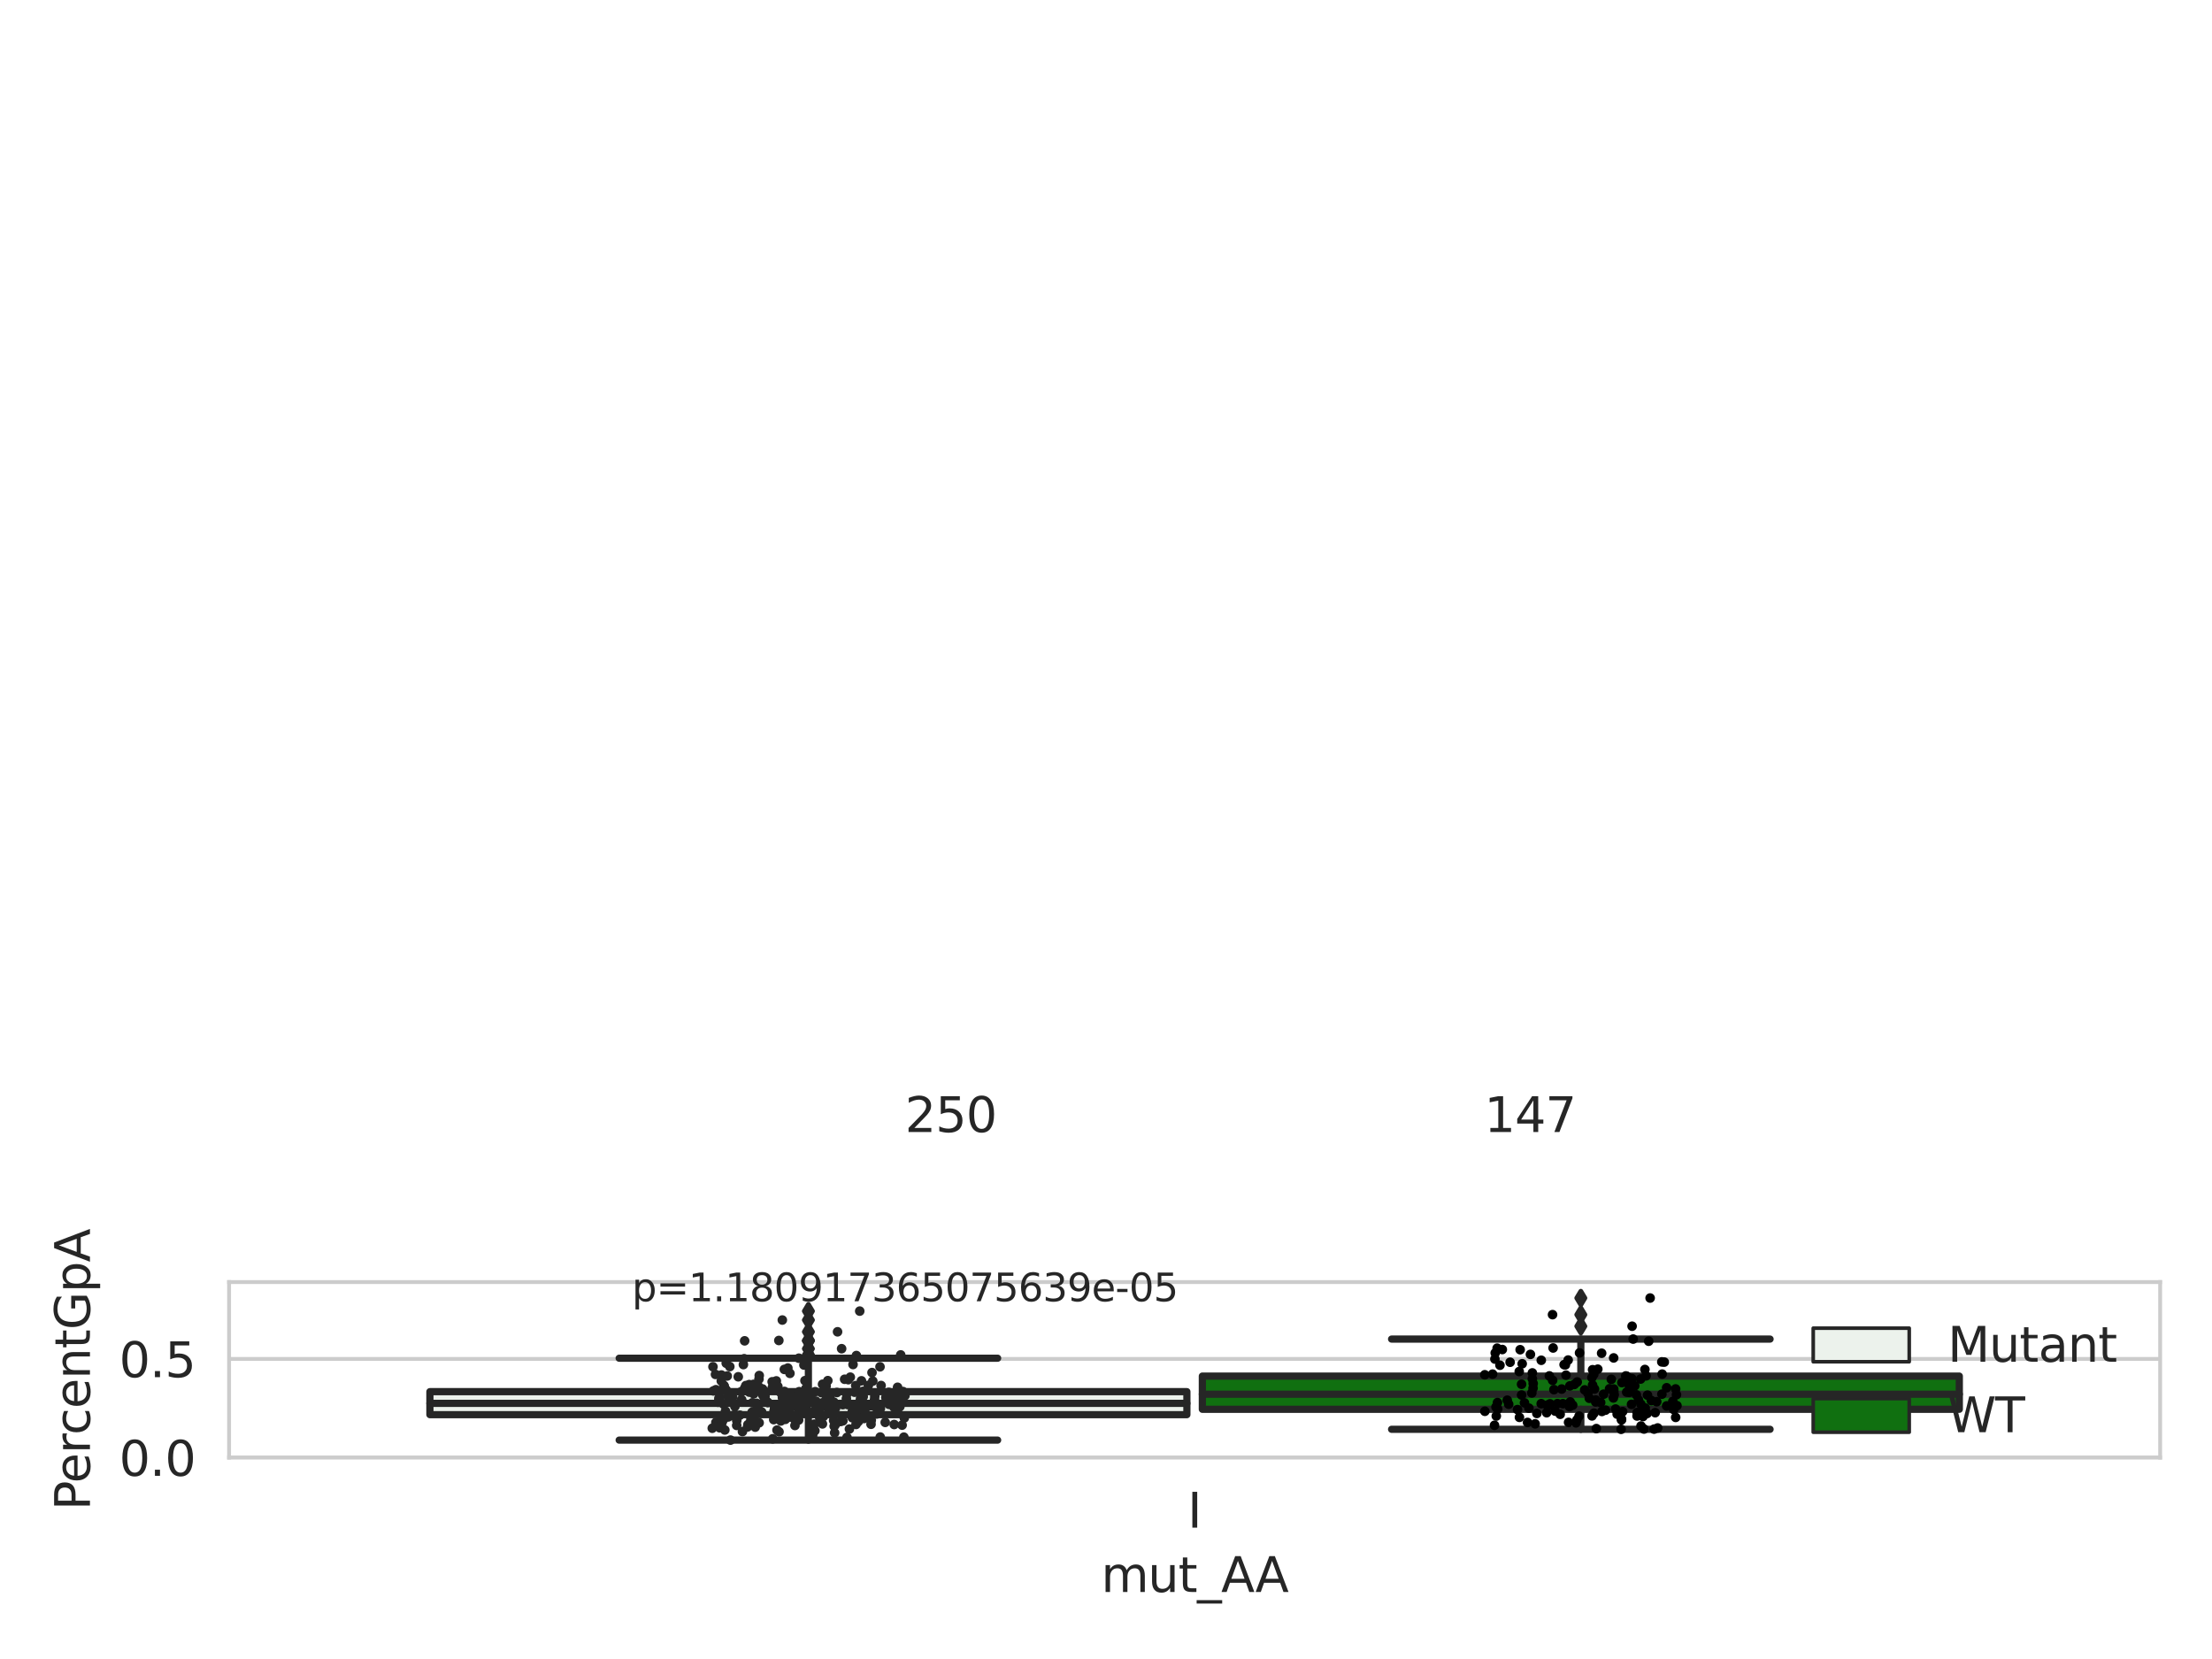<?xml version="1.0" encoding="utf-8" standalone="no"?>
<!DOCTYPE svg PUBLIC "-//W3C//DTD SVG 1.1//EN"
  "http://www.w3.org/Graphics/SVG/1.1/DTD/svg11.dtd">
<svg xmlns:xlink="http://www.w3.org/1999/xlink" width="460.8pt" height="345.6pt" viewBox="0 0 460.8 345.6" xmlns="http://www.w3.org/2000/svg" version="1.1">
 <defs>
  <style type="text/css">*{stroke-linejoin: round; stroke-linecap: butt}</style>
 </defs>
 <g id="figure_1">
  <g id="patch_1">
   <path d="M 0 345.6 
L 460.8 345.6 
L 460.8 0 
L 0 0 
z
" style="fill: #ffffff"/>
  </g>
  <g id="axes_1">
   <g id="patch_2">
    <path d="M 47.72 303.64 
L 450 303.64 
L 450 267.08 
L 47.72 267.08 
z
" style="fill: #ffffff"/>
   </g>
   <g id="matplotlib.axis_1">
    <g id="xtick_1">
     <g id="text_1">
      <!-- I -->
      <g style="fill: #262626" transform="translate(247.385 318.238)scale(0.1 -0.1)">
       <defs>
        <path id="DejaVuSans-49" d="M 628 4666 
L 1259 4666 
L 1259 0 
L 628 0 
L 628 4666 
z
" transform="scale(0.016)"/>
       </defs>
       <use xlink:href="#DejaVuSans-49"/>
      </g>
     </g>
    </g>
    <g id="text_2">
     <!-- mut_AA -->
     <g style="fill: #262626" transform="translate(229.383 331.638)scale(0.1 -0.1)">
      <defs>
       <path id="DejaVuSans-6d" d="M 3328 2828 
Q 3544 3216 3844 3400 
Q 4144 3584 4550 3584 
Q 5097 3584 5394 3201 
Q 5691 2819 5691 2113 
L 5691 0 
L 5113 0 
L 5113 2094 
Q 5113 2597 4934 2840 
Q 4756 3084 4391 3084 
Q 3944 3084 3684 2787 
Q 3425 2491 3425 1978 
L 3425 0 
L 2847 0 
L 2847 2094 
Q 2847 2600 2669 2842 
Q 2491 3084 2119 3084 
Q 1678 3084 1418 2786 
Q 1159 2488 1159 1978 
L 1159 0 
L 581 0 
L 581 3500 
L 1159 3500 
L 1159 2956 
Q 1356 3278 1631 3431 
Q 1906 3584 2284 3584 
Q 2666 3584 2933 3390 
Q 3200 3197 3328 2828 
z
" transform="scale(0.016)"/>
       <path id="DejaVuSans-75" d="M 544 1381 
L 544 3500 
L 1119 3500 
L 1119 1403 
Q 1119 906 1312 657 
Q 1506 409 1894 409 
Q 2359 409 2629 706 
Q 2900 1003 2900 1516 
L 2900 3500 
L 3475 3500 
L 3475 0 
L 2900 0 
L 2900 538 
Q 2691 219 2414 64 
Q 2138 -91 1772 -91 
Q 1169 -91 856 284 
Q 544 659 544 1381 
z
M 1991 3584 
L 1991 3584 
z
" transform="scale(0.016)"/>
       <path id="DejaVuSans-74" d="M 1172 4494 
L 1172 3500 
L 2356 3500 
L 2356 3053 
L 1172 3053 
L 1172 1153 
Q 1172 725 1289 603 
Q 1406 481 1766 481 
L 2356 481 
L 2356 0 
L 1766 0 
Q 1100 0 847 248 
Q 594 497 594 1153 
L 594 3053 
L 172 3053 
L 172 3500 
L 594 3500 
L 594 4494 
L 1172 4494 
z
" transform="scale(0.016)"/>
       <path id="DejaVuSans-5f" d="M 3263 -1063 
L 3263 -1509 
L -63 -1509 
L -63 -1063 
L 3263 -1063 
z
" transform="scale(0.016)"/>
       <path id="DejaVuSans-41" d="M 2188 4044 
L 1331 1722 
L 3047 1722 
L 2188 4044 
z
M 1831 4666 
L 2547 4666 
L 4325 0 
L 3669 0 
L 3244 1197 
L 1141 1197 
L 716 0 
L 50 0 
L 1831 4666 
z
" transform="scale(0.016)"/>
      </defs>
      <use xlink:href="#DejaVuSans-6d"/>
      <use xlink:href="#DejaVuSans-75" x="97.412"/>
      <use xlink:href="#DejaVuSans-74" x="160.791"/>
      <use xlink:href="#DejaVuSans-5f" x="200"/>
      <use xlink:href="#DejaVuSans-41" x="250"/>
      <use xlink:href="#DejaVuSans-41" x="321.158"/>
     </g>
    </g>
   </g>
   <g id="matplotlib.axis_2">
    <g id="ytick_1">
     <g id="line2d_1">
      <path d="M 47.72 303.64 
L 450 303.64 
" clip-path="url(#pb6de8a0b96)" style="fill: none; stroke: #cccccc; stroke-width: 0.8; stroke-linecap: round"/>
     </g>
     <g id="text_3">
      <!-- 0.0 -->
      <g style="fill: #262626" transform="translate(24.817 307.439)scale(0.1 -0.1)">
       <defs>
        <path id="DejaVuSans-30" d="M 2034 4250 
Q 1547 4250 1301 3770 
Q 1056 3291 1056 2328 
Q 1056 1369 1301 889 
Q 1547 409 2034 409 
Q 2525 409 2770 889 
Q 3016 1369 3016 2328 
Q 3016 3291 2770 3770 
Q 2525 4250 2034 4250 
z
M 2034 4750 
Q 2819 4750 3233 4129 
Q 3647 3509 3647 2328 
Q 3647 1150 3233 529 
Q 2819 -91 2034 -91 
Q 1250 -91 836 529 
Q 422 1150 422 2328 
Q 422 3509 836 4129 
Q 1250 4750 2034 4750 
z
" transform="scale(0.016)"/>
        <path id="DejaVuSans-2e" d="M 684 794 
L 1344 794 
L 1344 0 
L 684 0 
L 684 794 
z
" transform="scale(0.016)"/>
       </defs>
       <use xlink:href="#DejaVuSans-30"/>
       <use xlink:href="#DejaVuSans-2e" x="63.623"/>
       <use xlink:href="#DejaVuSans-30" x="95.41"/>
      </g>
     </g>
    </g>
    <g id="ytick_2">
     <g id="line2d_2">
      <path d="M 47.72 283.09 
L 450 283.09 
" clip-path="url(#pb6de8a0b96)" style="fill: none; stroke: #cccccc; stroke-width: 0.8; stroke-linecap: round"/>
     </g>
     <g id="text_4">
      <!-- 0.5 -->
      <g style="fill: #262626" transform="translate(24.817 286.889)scale(0.1 -0.1)">
       <defs>
        <path id="DejaVuSans-35" d="M 691 4666 
L 3169 4666 
L 3169 4134 
L 1269 4134 
L 1269 2991 
Q 1406 3038 1543 3061 
Q 1681 3084 1819 3084 
Q 2600 3084 3056 2656 
Q 3513 2228 3513 1497 
Q 3513 744 3044 326 
Q 2575 -91 1722 -91 
Q 1428 -91 1123 -41 
Q 819 9 494 109 
L 494 744 
Q 775 591 1075 516 
Q 1375 441 1709 441 
Q 2250 441 2565 725 
Q 2881 1009 2881 1497 
Q 2881 1984 2565 2268 
Q 2250 2553 1709 2553 
Q 1456 2553 1204 2497 
Q 953 2441 691 2322 
L 691 4666 
z
" transform="scale(0.016)"/>
       </defs>
       <use xlink:href="#DejaVuSans-30"/>
       <use xlink:href="#DejaVuSans-2e" x="63.623"/>
       <use xlink:href="#DejaVuSans-35" x="95.41"/>
      </g>
     </g>
    </g>
    <g id="text_5">
     <!-- PercentGpA -->
     <g style="fill: #262626" transform="translate(18.737 314.637)rotate(-90)scale(0.1 -0.1)">
      <defs>
       <path id="DejaVuSans-50" d="M 1259 4147 
L 1259 2394 
L 2053 2394 
Q 2494 2394 2734 2622 
Q 2975 2850 2975 3272 
Q 2975 3691 2734 3919 
Q 2494 4147 2053 4147 
L 1259 4147 
z
M 628 4666 
L 2053 4666 
Q 2838 4666 3239 4311 
Q 3641 3956 3641 3272 
Q 3641 2581 3239 2228 
Q 2838 1875 2053 1875 
L 1259 1875 
L 1259 0 
L 628 0 
L 628 4666 
z
" transform="scale(0.016)"/>
       <path id="DejaVuSans-65" d="M 3597 1894 
L 3597 1613 
L 953 1613 
Q 991 1019 1311 708 
Q 1631 397 2203 397 
Q 2534 397 2845 478 
Q 3156 559 3463 722 
L 3463 178 
Q 3153 47 2828 -22 
Q 2503 -91 2169 -91 
Q 1331 -91 842 396 
Q 353 884 353 1716 
Q 353 2575 817 3079 
Q 1281 3584 2069 3584 
Q 2775 3584 3186 3129 
Q 3597 2675 3597 1894 
z
M 3022 2063 
Q 3016 2534 2758 2815 
Q 2500 3097 2075 3097 
Q 1594 3097 1305 2825 
Q 1016 2553 972 2059 
L 3022 2063 
z
" transform="scale(0.016)"/>
       <path id="DejaVuSans-72" d="M 2631 2963 
Q 2534 3019 2420 3045 
Q 2306 3072 2169 3072 
Q 1681 3072 1420 2755 
Q 1159 2438 1159 1844 
L 1159 0 
L 581 0 
L 581 3500 
L 1159 3500 
L 1159 2956 
Q 1341 3275 1631 3429 
Q 1922 3584 2338 3584 
Q 2397 3584 2469 3576 
Q 2541 3569 2628 3553 
L 2631 2963 
z
" transform="scale(0.016)"/>
       <path id="DejaVuSans-63" d="M 3122 3366 
L 3122 2828 
Q 2878 2963 2633 3030 
Q 2388 3097 2138 3097 
Q 1578 3097 1268 2742 
Q 959 2388 959 1747 
Q 959 1106 1268 751 
Q 1578 397 2138 397 
Q 2388 397 2633 464 
Q 2878 531 3122 666 
L 3122 134 
Q 2881 22 2623 -34 
Q 2366 -91 2075 -91 
Q 1284 -91 818 406 
Q 353 903 353 1747 
Q 353 2603 823 3093 
Q 1294 3584 2113 3584 
Q 2378 3584 2631 3529 
Q 2884 3475 3122 3366 
z
" transform="scale(0.016)"/>
       <path id="DejaVuSans-6e" d="M 3513 2113 
L 3513 0 
L 2938 0 
L 2938 2094 
Q 2938 2591 2744 2837 
Q 2550 3084 2163 3084 
Q 1697 3084 1428 2787 
Q 1159 2491 1159 1978 
L 1159 0 
L 581 0 
L 581 3500 
L 1159 3500 
L 1159 2956 
Q 1366 3272 1645 3428 
Q 1925 3584 2291 3584 
Q 2894 3584 3203 3211 
Q 3513 2838 3513 2113 
z
" transform="scale(0.016)"/>
       <path id="DejaVuSans-47" d="M 3809 666 
L 3809 1919 
L 2778 1919 
L 2778 2438 
L 4434 2438 
L 4434 434 
Q 4069 175 3628 42 
Q 3188 -91 2688 -91 
Q 1594 -91 976 548 
Q 359 1188 359 2328 
Q 359 3472 976 4111 
Q 1594 4750 2688 4750 
Q 3144 4750 3555 4637 
Q 3966 4525 4313 4306 
L 4313 3634 
Q 3963 3931 3569 4081 
Q 3175 4231 2741 4231 
Q 1884 4231 1454 3753 
Q 1025 3275 1025 2328 
Q 1025 1384 1454 906 
Q 1884 428 2741 428 
Q 3075 428 3337 486 
Q 3600 544 3809 666 
z
" transform="scale(0.016)"/>
       <path id="DejaVuSans-70" d="M 1159 525 
L 1159 -1331 
L 581 -1331 
L 581 3500 
L 1159 3500 
L 1159 2969 
Q 1341 3281 1617 3432 
Q 1894 3584 2278 3584 
Q 2916 3584 3314 3078 
Q 3713 2572 3713 1747 
Q 3713 922 3314 415 
Q 2916 -91 2278 -91 
Q 1894 -91 1617 61 
Q 1341 213 1159 525 
z
M 3116 1747 
Q 3116 2381 2855 2742 
Q 2594 3103 2138 3103 
Q 1681 3103 1420 2742 
Q 1159 2381 1159 1747 
Q 1159 1113 1420 752 
Q 1681 391 2138 391 
Q 2594 391 2855 752 
Q 3116 1113 3116 1747 
z
" transform="scale(0.016)"/>
      </defs>
      <use xlink:href="#DejaVuSans-50"/>
      <use xlink:href="#DejaVuSans-65" x="56.678"/>
      <use xlink:href="#DejaVuSans-72" x="118.201"/>
      <use xlink:href="#DejaVuSans-63" x="157.064"/>
      <use xlink:href="#DejaVuSans-65" x="212.045"/>
      <use xlink:href="#DejaVuSans-6e" x="273.568"/>
      <use xlink:href="#DejaVuSans-74" x="336.947"/>
      <use xlink:href="#DejaVuSans-47" x="376.156"/>
      <use xlink:href="#DejaVuSans-70" x="453.646"/>
      <use xlink:href="#DejaVuSans-41" x="517.123"/>
     </g>
    </g>
   </g>
   <g id="patch_3">
    <path d="M 89.557 294.702 
L 247.251 294.702 
L 247.251 289.905 
L 89.557 289.905 
L 89.557 294.702 
z
" clip-path="url(#pb6de8a0b96)" style="fill: #ecf2ec; stroke: #262626; stroke-width: 1.5; stroke-linejoin: miter"/>
   </g>
   <g id="patch_4">
    <path d="M 250.469 293.582 
L 408.163 293.582 
L 408.163 286.663 
L 250.469 286.663 
L 250.469 293.582 
z
" clip-path="url(#pb6de8a0b96)" style="fill: #107010; stroke: #262626; stroke-width: 1.5; stroke-linejoin: miter"/>
   </g>
   <g id="patch_5">
    <path d="M 248.86 303.64 
L 248.86 303.64 
L 248.86 303.64 
L 248.86 303.64 
z
" clip-path="url(#pb6de8a0b96)" style="fill: #ecf2ec; stroke: #262626; stroke-width: 0.75; stroke-linejoin: miter"/>
   </g>
   <g id="patch_6">
    <path d="M 248.86 303.64 
L 248.86 303.64 
L 248.86 303.64 
L 248.86 303.64 
z
" clip-path="url(#pb6de8a0b96)" style="fill: #107010; stroke: #262626; stroke-width: 0.75; stroke-linejoin: miter"/>
   </g>
   <g id="PathCollection_1"/>
   <g id="PathCollection_2"/>
   <g id="line2d_3">
    <path d="M 168.404 294.702 
L 168.404 300.001 
" clip-path="url(#pb6de8a0b96)" style="fill: none; stroke: #262626; stroke-width: 1.5; stroke-linecap: round"/>
   </g>
   <g id="line2d_4">
    <path d="M 168.404 289.905 
L 168.404 282.939 
" clip-path="url(#pb6de8a0b96)" style="fill: none; stroke: #262626; stroke-width: 1.5; stroke-linecap: round"/>
   </g>
   <g id="line2d_5">
    <path d="M 128.981 300.001 
L 207.827 300.001 
" clip-path="url(#pb6de8a0b96)" style="fill: none; stroke: #262626; stroke-width: 1.5; stroke-linecap: round"/>
   </g>
   <g id="line2d_6">
    <path d="M 128.981 282.939 
L 207.827 282.939 
" clip-path="url(#pb6de8a0b96)" style="fill: none; stroke: #262626; stroke-width: 1.5; stroke-linecap: round"/>
   </g>
   <g id="line2d_7">
    <defs>
     <path id="m3e76e52a11" d="M -0 1.414 
L 0.849 0 
L 0 -1.414 
L -0.849 -0 
z
" style="stroke: #262626; stroke-linejoin: miter"/>
    </defs>
    <g clip-path="url(#pb6de8a0b96)">
     <use xlink:href="#m3e76e52a11" x="168.404" y="280.959" style="fill: #262626; stroke: #262626; stroke-linejoin: miter"/>
     <use xlink:href="#m3e76e52a11" x="168.404" y="279.246" style="fill: #262626; stroke: #262626; stroke-linejoin: miter"/>
     <use xlink:href="#m3e76e52a11" x="168.404" y="279.321" style="fill: #262626; stroke: #262626; stroke-linejoin: miter"/>
     <use xlink:href="#m3e76e52a11" x="168.404" y="274.989" style="fill: #262626; stroke: #262626; stroke-linejoin: miter"/>
     <use xlink:href="#m3e76e52a11" x="168.404" y="273.129" style="fill: #262626; stroke: #262626; stroke-linejoin: miter"/>
     <use xlink:href="#m3e76e52a11" x="168.404" y="282.253" style="fill: #262626; stroke: #262626; stroke-linejoin: miter"/>
     <use xlink:href="#m3e76e52a11" x="168.404" y="277.437" style="fill: #262626; stroke: #262626; stroke-linejoin: miter"/>
     <use xlink:href="#m3e76e52a11" x="168.404" y="282.385" style="fill: #262626; stroke: #262626; stroke-linejoin: miter"/>
    </g>
   </g>
   <g id="line2d_8">
    <path d="M 329.316 293.582 
L 329.316 297.749 
" clip-path="url(#pb6de8a0b96)" style="fill: none; stroke: #262626; stroke-width: 1.5; stroke-linecap: round"/>
   </g>
   <g id="line2d_9">
    <path d="M 329.316 286.663 
L 329.316 278.955 
" clip-path="url(#pb6de8a0b96)" style="fill: none; stroke: #262626; stroke-width: 1.5; stroke-linecap: round"/>
   </g>
   <g id="line2d_10">
    <path d="M 289.893 297.749 
L 368.739 297.749 
" clip-path="url(#pb6de8a0b96)" style="fill: none; stroke: #262626; stroke-width: 1.5; stroke-linecap: round"/>
   </g>
   <g id="line2d_11">
    <path d="M 289.893 278.955 
L 368.739 278.955 
" clip-path="url(#pb6de8a0b96)" style="fill: none; stroke: #262626; stroke-width: 1.5; stroke-linecap: round"/>
   </g>
   <g id="line2d_12">
    <g clip-path="url(#pb6de8a0b96)">
     <use xlink:href="#m3e76e52a11" x="329.316" y="276.275" style="fill: #262626; stroke: #262626; stroke-linejoin: miter"/>
     <use xlink:href="#m3e76e52a11" x="329.316" y="273.866" style="fill: #262626; stroke: #262626; stroke-linejoin: miter"/>
     <use xlink:href="#m3e76e52a11" x="329.316" y="270.404" style="fill: #262626; stroke: #262626; stroke-linejoin: miter"/>
    </g>
   </g>
   <g id="line2d_13">
    <path d="M 89.557 292.343 
L 247.251 292.343 
" clip-path="url(#pb6de8a0b96)" style="fill: none; stroke: #262626; stroke-width: 1.5; stroke-linecap: round"/>
   </g>
   <g id="line2d_14">
    <path d="M 250.469 290.435 
L 408.163 290.435 
" clip-path="url(#pb6de8a0b96)" style="fill: none; stroke: #262626; stroke-width: 1.5; stroke-linecap: round"/>
   </g>
   <g id="patch_7">
    <path d="M 47.72 303.64 
L 47.72 267.08 
" style="fill: none; stroke: #cccccc; stroke-width: 0.8; stroke-linejoin: miter; stroke-linecap: square"/>
   </g>
   <g id="patch_8">
    <path d="M 450 303.64 
L 450 267.08 
" style="fill: none; stroke: #cccccc; stroke-width: 0.8; stroke-linejoin: miter; stroke-linecap: square"/>
   </g>
   <g id="patch_9">
    <path d="M 47.72 303.64 
L 450 303.64 
" style="fill: none; stroke: #cccccc; stroke-width: 0.8; stroke-linejoin: miter; stroke-linecap: square"/>
   </g>
   <g id="patch_10">
    <path d="M 47.72 267.08 
L 450 267.08 
" style="fill: none; stroke: #cccccc; stroke-width: 0.8; stroke-linejoin: miter; stroke-linecap: square"/>
   </g>
   <g id="PathCollection_3">
    <defs>
     <path id="C0_0_eb974dc089" d="M 0 1 
C 0.265 1 0.52 0.895 0.707 0.707 
C 0.895 0.52 1 0.265 1 -0 
C 1 -0.265 0.895 -0.52 0.707 -0.707 
C 0.52 -0.895 0.265 -1 0 -1 
C -0.265 -1 -0.52 -0.895 -0.707 -0.707 
C -0.895 -0.52 -1 -0.265 -1 0 
C -1 0.265 -0.895 0.52 -0.707 0.707 
C -0.52 0.895 -0.265 1 0 1 
z
"/>
    </defs>
    <g clip-path="url(#pb6de8a0b96)">
     <use xlink:href="#C0_0_eb974dc089" x="182.646" y="294.559" style="fill: #262626"/>
    </g>
    <g clip-path="url(#pb6de8a0b96)">
     <use xlink:href="#C0_0_eb974dc089" x="158.854" y="289.343" style="fill: #262626"/>
    </g>
    <g clip-path="url(#pb6de8a0b96)">
     <use xlink:href="#C0_0_eb974dc089" x="164.126" y="284.986" style="fill: #262626"/>
    </g>
    <g clip-path="url(#pb6de8a0b96)">
     <use xlink:href="#C0_0_eb974dc089" x="156.42" y="295.729" style="fill: #262626"/>
    </g>
    <g clip-path="url(#pb6de8a0b96)">
     <use xlink:href="#C0_0_eb974dc089" x="164.466" y="293.785" style="fill: #262626"/>
    </g>
    <g clip-path="url(#pb6de8a0b96)">
     <use xlink:href="#C0_0_eb974dc089" x="163.606" y="295.678" style="fill: #262626"/>
    </g>
    <g clip-path="url(#pb6de8a0b96)">
     <use xlink:href="#C0_0_eb974dc089" x="178.647" y="293.714" style="fill: #262626"/>
    </g>
    <g clip-path="url(#pb6de8a0b96)">
     <use xlink:href="#C0_0_eb974dc089" x="182.231" y="290.857" style="fill: #262626"/>
    </g>
    <g clip-path="url(#pb6de8a0b96)">
     <use xlink:href="#C0_0_eb974dc089" x="171.33" y="296.623" style="fill: #262626"/>
    </g>
    <g clip-path="url(#pb6de8a0b96)">
     <use xlink:href="#C0_0_eb974dc089" x="159.214" y="291.221" style="fill: #262626"/>
    </g>
    <g clip-path="url(#pb6de8a0b96)">
     <use xlink:href="#C0_0_eb974dc089" x="161.5" y="293.111" style="fill: #262626"/>
    </g>
    <g clip-path="url(#pb6de8a0b96)">
     <use xlink:href="#C0_0_eb974dc089" x="182.183" y="291.577" style="fill: #262626"/>
    </g>
    <g clip-path="url(#pb6de8a0b96)">
     <use xlink:href="#C0_0_eb974dc089" x="184.408" y="296.307" style="fill: #262626"/>
    </g>
    <g clip-path="url(#pb6de8a0b96)">
     <use xlink:href="#C0_0_eb974dc089" x="157.639" y="292.344" style="fill: #262626"/>
    </g>
    <g clip-path="url(#pb6de8a0b96)">
     <use xlink:href="#C0_0_eb974dc089" x="149.575" y="292.113" style="fill: #262626"/>
    </g>
    <g clip-path="url(#pb6de8a0b96)">
     <use xlink:href="#C0_0_eb974dc089" x="151.264" y="289.529" style="fill: #262626"/>
    </g>
    <g clip-path="url(#pb6de8a0b96)">
     <use xlink:href="#C0_0_eb974dc089" x="178.264" y="288.639" style="fill: #262626"/>
    </g>
    <g clip-path="url(#pb6de8a0b96)">
     <use xlink:href="#C0_0_eb974dc089" x="166.824" y="290.731" style="fill: #262626"/>
    </g>
    <g clip-path="url(#pb6de8a0b96)">
     <use xlink:href="#C0_0_eb974dc089" x="177.703" y="284.252" style="fill: #262626"/>
    </g>
    <g clip-path="url(#pb6de8a0b96)">
     <use xlink:href="#C0_0_eb974dc089" x="183.402" y="293.417" style="fill: #262626"/>
    </g>
    <g clip-path="url(#pb6de8a0b96)">
     <use xlink:href="#C0_0_eb974dc089" x="157.773" y="293.27" style="fill: #262626"/>
    </g>
    <g clip-path="url(#pb6de8a0b96)">
     <use xlink:href="#C0_0_eb974dc089" x="187.927" y="296.884" style="fill: #262626"/>
    </g>
    <g clip-path="url(#pb6de8a0b96)">
     <use xlink:href="#C0_0_eb974dc089" x="162.652" y="296.014" style="fill: #262626"/>
    </g>
    <g clip-path="url(#pb6de8a0b96)">
     <use xlink:href="#C0_0_eb974dc089" x="171.922" y="290.242" style="fill: #262626"/>
    </g>
    <g clip-path="url(#pb6de8a0b96)">
     <use xlink:href="#C0_0_eb974dc089" x="158.667" y="294.162" style="fill: #262626"/>
    </g>
    <g clip-path="url(#pb6de8a0b96)">
     <use xlink:href="#C0_0_eb974dc089" x="163.394" y="285.272" style="fill: #262626"/>
    </g>
    <g clip-path="url(#pb6de8a0b96)">
     <use xlink:href="#C0_0_eb974dc089" x="162.961" y="292.927" style="fill: #262626"/>
    </g>
    <g clip-path="url(#pb6de8a0b96)">
     <use xlink:href="#C0_0_eb974dc089" x="171.353" y="288.366" style="fill: #262626"/>
    </g>
    <g clip-path="url(#pb6de8a0b96)">
     <use xlink:href="#C0_0_eb974dc089" x="148.606" y="289.755" style="fill: #262626"/>
    </g>
    <g clip-path="url(#pb6de8a0b96)">
     <use xlink:href="#C0_0_eb974dc089" x="165.384" y="292.619" style="fill: #262626"/>
    </g>
    <g clip-path="url(#pb6de8a0b96)">
     <use xlink:href="#C0_0_eb974dc089" x="185.023" y="291.307" style="fill: #262626"/>
    </g>
    <g clip-path="url(#pb6de8a0b96)">
     <use xlink:href="#C0_0_eb974dc089" x="179.823" y="290.943" style="fill: #262626"/>
    </g>
    <g clip-path="url(#pb6de8a0b96)">
     <use xlink:href="#C0_0_eb974dc089" x="179.005" y="292.983" style="fill: #262626"/>
    </g>
    <g clip-path="url(#pb6de8a0b96)">
     <use xlink:href="#C0_0_eb974dc089" x="186.666" y="292.953" style="fill: #262626"/>
    </g>
    <g clip-path="url(#pb6de8a0b96)">
     <use xlink:href="#C0_0_eb974dc089" x="175.324" y="280.959" style="fill: #262626"/>
    </g>
    <g clip-path="url(#pb6de8a0b96)">
     <use xlink:href="#C0_0_eb974dc089" x="166.415" y="282.939" style="fill: #262626"/>
    </g>
    <g clip-path="url(#pb6de8a0b96)">
     <use xlink:href="#C0_0_eb974dc089" x="177.559" y="294.012" style="fill: #262626"/>
    </g>
    <g clip-path="url(#pb6de8a0b96)">
     <use xlink:href="#C0_0_eb974dc089" x="150.994" y="297.891" style="fill: #262626"/>
    </g>
    <g clip-path="url(#pb6de8a0b96)">
     <use xlink:href="#C0_0_eb974dc089" x="171.401" y="292.215" style="fill: #262626"/>
    </g>
    <g clip-path="url(#pb6de8a0b96)">
     <use xlink:href="#C0_0_eb974dc089" x="163.769" y="292.524" style="fill: #262626"/>
    </g>
    <g clip-path="url(#pb6de8a0b96)">
     <use xlink:href="#C0_0_eb974dc089" x="188.385" y="295.385" style="fill: #262626"/>
    </g>
    <g clip-path="url(#pb6de8a0b96)">
     <use xlink:href="#C0_0_eb974dc089" x="156.08" y="288.434" style="fill: #262626"/>
    </g>
    <g clip-path="url(#pb6de8a0b96)">
     <use xlink:href="#C0_0_eb974dc089" x="161.182" y="295.735" style="fill: #262626"/>
    </g>
    <g clip-path="url(#pb6de8a0b96)">
     <use xlink:href="#C0_0_eb974dc089" x="182.874" y="294.18" style="fill: #262626"/>
    </g>
    <g clip-path="url(#pb6de8a0b96)">
     <use xlink:href="#C0_0_eb974dc089" x="164.363" y="295.201" style="fill: #262626"/>
    </g>
    <g clip-path="url(#pb6de8a0b96)">
     <use xlink:href="#C0_0_eb974dc089" x="180.894" y="288.589" style="fill: #262626"/>
    </g>
    <g clip-path="url(#pb6de8a0b96)">
     <use xlink:href="#C0_0_eb974dc089" x="176.718" y="287.411" style="fill: #262626"/>
    </g>
    <g clip-path="url(#pb6de8a0b96)">
     <use xlink:href="#C0_0_eb974dc089" x="163" y="291.182" style="fill: #262626"/>
    </g>
    <g clip-path="url(#pb6de8a0b96)">
     <use xlink:href="#C0_0_eb974dc089" x="162.598" y="293.86" style="fill: #262626"/>
    </g>
    <g clip-path="url(#pb6de8a0b96)">
     <use xlink:href="#C0_0_eb974dc089" x="172.898" y="290.949" style="fill: #262626"/>
    </g>
    <g clip-path="url(#pb6de8a0b96)">
     <use xlink:href="#C0_0_eb974dc089" x="150.176" y="295.732" style="fill: #262626"/>
    </g>
    <g clip-path="url(#pb6de8a0b96)">
     <use xlink:href="#C0_0_eb974dc089" x="183.082" y="293.675" style="fill: #262626"/>
    </g>
    <g clip-path="url(#pb6de8a0b96)">
     <use xlink:href="#C0_0_eb974dc089" x="156.977" y="288.386" style="fill: #262626"/>
    </g>
    <g clip-path="url(#pb6de8a0b96)">
     <use xlink:href="#C0_0_eb974dc089" x="161.794" y="294.022" style="fill: #262626"/>
    </g>
    <g clip-path="url(#pb6de8a0b96)">
     <use xlink:href="#C0_0_eb974dc089" x="164.169" y="294.214" style="fill: #262626"/>
    </g>
    <g clip-path="url(#pb6de8a0b96)">
     <use xlink:href="#C0_0_eb974dc089" x="162.042" y="288.814" style="fill: #262626"/>
    </g>
    <g clip-path="url(#pb6de8a0b96)">
     <use xlink:href="#C0_0_eb974dc089" x="186.278" y="296.751" style="fill: #262626"/>
    </g>
    <g clip-path="url(#pb6de8a0b96)">
     <use xlink:href="#C0_0_eb974dc089" x="167.649" y="292.675" style="fill: #262626"/>
    </g>
    <g clip-path="url(#pb6de8a0b96)">
     <use xlink:href="#C0_0_eb974dc089" x="157.716" y="296.432" style="fill: #262626"/>
    </g>
    <g clip-path="url(#pb6de8a0b96)">
     <use xlink:href="#C0_0_eb974dc089" x="158.164" y="286.548" style="fill: #262626"/>
    </g>
    <g clip-path="url(#pb6de8a0b96)">
     <use xlink:href="#C0_0_eb974dc089" x="183.367" y="299.361" style="fill: #262626"/>
    </g>
    <g clip-path="url(#pb6de8a0b96)">
     <use xlink:href="#C0_0_eb974dc089" x="154.132" y="294.807" style="fill: #262626"/>
    </g>
    <g clip-path="url(#pb6de8a0b96)">
     <use xlink:href="#C0_0_eb974dc089" x="176.949" y="297.693" style="fill: #262626"/>
    </g>
    <g clip-path="url(#pb6de8a0b96)">
     <use xlink:href="#C0_0_eb974dc089" x="172.166" y="291.424" style="fill: #262626"/>
    </g>
    <g clip-path="url(#pb6de8a0b96)">
     <use xlink:href="#C0_0_eb974dc089" x="169.232" y="299.207" style="fill: #262626"/>
    </g>
    <g clip-path="url(#pb6de8a0b96)">
     <use xlink:href="#C0_0_eb974dc089" x="151.716" y="295.171" style="fill: #262626"/>
    </g>
    <g clip-path="url(#pb6de8a0b96)">
     <use xlink:href="#C0_0_eb974dc089" x="166.436" y="293.785" style="fill: #262626"/>
    </g>
    <g clip-path="url(#pb6de8a0b96)">
     <use xlink:href="#C0_0_eb974dc089" x="181.657" y="285.931" style="fill: #262626"/>
    </g>
    <g clip-path="url(#pb6de8a0b96)">
     <use xlink:href="#C0_0_eb974dc089" x="160.97" y="299.724" style="fill: #262626"/>
    </g>
    <g clip-path="url(#pb6de8a0b96)">
     <use xlink:href="#C0_0_eb974dc089" x="148.38" y="297.527" style="fill: #262626"/>
    </g>
    <g clip-path="url(#pb6de8a0b96)">
     <use xlink:href="#C0_0_eb974dc089" x="164.688" y="293.256" style="fill: #262626"/>
    </g>
    <g clip-path="url(#pb6de8a0b96)">
     <use xlink:href="#C0_0_eb974dc089" x="178.746" y="292.819" style="fill: #262626"/>
    </g>
    <g clip-path="url(#pb6de8a0b96)">
     <use xlink:href="#C0_0_eb974dc089" x="164.559" y="286.097" style="fill: #262626"/>
    </g>
    <g clip-path="url(#pb6de8a0b96)">
     <use xlink:href="#C0_0_eb974dc089" x="149.922" y="297.431" style="fill: #262626"/>
    </g>
    <g clip-path="url(#pb6de8a0b96)">
     <use xlink:href="#C0_0_eb974dc089" x="172.143" y="293.095" style="fill: #262626"/>
    </g>
    <g clip-path="url(#pb6de8a0b96)">
     <use xlink:href="#C0_0_eb974dc089" x="188.294" y="299.385" style="fill: #262626"/>
    </g>
    <g clip-path="url(#pb6de8a0b96)">
     <use xlink:href="#C0_0_eb974dc089" x="169.761" y="298.046" style="fill: #262626"/>
    </g>
    <g clip-path="url(#pb6de8a0b96)">
     <use xlink:href="#C0_0_eb974dc089" x="170.368" y="294.142" style="fill: #262626"/>
    </g>
    <g clip-path="url(#pb6de8a0b96)">
     <use xlink:href="#C0_0_eb974dc089" x="169.636" y="296.671" style="fill: #262626"/>
    </g>
    <g clip-path="url(#pb6de8a0b96)">
     <use xlink:href="#C0_0_eb974dc089" x="174.343" y="290.084" style="fill: #262626"/>
    </g>
    <g clip-path="url(#pb6de8a0b96)">
     <use xlink:href="#C0_0_eb974dc089" x="160.892" y="289.035" style="fill: #262626"/>
    </g>
    <g clip-path="url(#pb6de8a0b96)">
     <use xlink:href="#C0_0_eb974dc089" x="179.553" y="292.532" style="fill: #262626"/>
    </g>
    <g clip-path="url(#pb6de8a0b96)">
     <use xlink:href="#C0_0_eb974dc089" x="156.59" y="289.397" style="fill: #262626"/>
    </g>
    <g clip-path="url(#pb6de8a0b96)">
     <use xlink:href="#C0_0_eb974dc089" x="174.069" y="293.321" style="fill: #262626"/>
    </g>
    <g clip-path="url(#pb6de8a0b96)">
     <use xlink:href="#C0_0_eb974dc089" x="179.96" y="292.891" style="fill: #262626"/>
    </g>
    <g clip-path="url(#pb6de8a0b96)">
     <use xlink:href="#C0_0_eb974dc089" x="162.284" y="298.271" style="fill: #262626"/>
    </g>
    <g clip-path="url(#pb6de8a0b96)">
     <use xlink:href="#C0_0_eb974dc089" x="162.249" y="279.246" style="fill: #262626"/>
    </g>
    <g clip-path="url(#pb6de8a0b96)">
     <use xlink:href="#C0_0_eb974dc089" x="154.863" y="284.269" style="fill: #262626"/>
    </g>
    <g clip-path="url(#pb6de8a0b96)">
     <use xlink:href="#C0_0_eb974dc089" x="179.084" y="292.037" style="fill: #262626"/>
    </g>
    <g clip-path="url(#pb6de8a0b96)">
     <use xlink:href="#C0_0_eb974dc089" x="176.442" y="299.426" style="fill: #262626"/>
    </g>
    <g clip-path="url(#pb6de8a0b96)">
     <use xlink:href="#C0_0_eb974dc089" x="185.197" y="292.548" style="fill: #262626"/>
    </g>
    <g clip-path="url(#pb6de8a0b96)">
     <use xlink:href="#C0_0_eb974dc089" x="167.874" y="289.271" style="fill: #262626"/>
    </g>
    <g clip-path="url(#pb6de8a0b96)">
     <use xlink:href="#C0_0_eb974dc089" x="157.322" y="297.301" style="fill: #262626"/>
    </g>
    <g clip-path="url(#pb6de8a0b96)">
     <use xlink:href="#C0_0_eb974dc089" x="179.278" y="291.283" style="fill: #262626"/>
    </g>
    <g clip-path="url(#pb6de8a0b96)">
     <use xlink:href="#C0_0_eb974dc089" x="156.675" y="294.189" style="fill: #262626"/>
    </g>
    <g clip-path="url(#pb6de8a0b96)">
     <use xlink:href="#C0_0_eb974dc089" x="186.586" y="290.874" style="fill: #262626"/>
    </g>
    <g clip-path="url(#pb6de8a0b96)">
     <use xlink:href="#C0_0_eb974dc089" x="186.218" y="293.134" style="fill: #262626"/>
    </g>
    <g clip-path="url(#pb6de8a0b96)">
     <use xlink:href="#C0_0_eb974dc089" x="169.283" y="298.88" style="fill: #262626"/>
    </g>
    <g clip-path="url(#pb6de8a0b96)">
     <use xlink:href="#C0_0_eb974dc089" x="178.824" y="295.794" style="fill: #262626"/>
    </g>
    <g clip-path="url(#pb6de8a0b96)">
     <use xlink:href="#C0_0_eb974dc089" x="153.795" y="286.81" style="fill: #262626"/>
    </g>
    <g clip-path="url(#pb6de8a0b96)">
     <use xlink:href="#C0_0_eb974dc089" x="165.958" y="290.887" style="fill: #262626"/>
    </g>
    <g clip-path="url(#pb6de8a0b96)">
     <use xlink:href="#C0_0_eb974dc089" x="148.525" y="284.72" style="fill: #262626"/>
    </g>
    <g clip-path="url(#pb6de8a0b96)">
     <use xlink:href="#C0_0_eb974dc089" x="169.984" y="291.89" style="fill: #262626"/>
    </g>
    <g clip-path="url(#pb6de8a0b96)">
     <use xlink:href="#C0_0_eb974dc089" x="158.068" y="293.682" style="fill: #262626"/>
    </g>
    <g clip-path="url(#pb6de8a0b96)">
     <use xlink:href="#C0_0_eb974dc089" x="181.501" y="295.862" style="fill: #262626"/>
    </g>
    <g clip-path="url(#pb6de8a0b96)">
     <use xlink:href="#C0_0_eb974dc089" x="182.23" y="292.485" style="fill: #262626"/>
    </g>
    <g clip-path="url(#pb6de8a0b96)">
     <use xlink:href="#C0_0_eb974dc089" x="165.605" y="296.955" style="fill: #262626"/>
    </g>
    <g clip-path="url(#pb6de8a0b96)">
     <use xlink:href="#C0_0_eb974dc089" x="173.768" y="297.097" style="fill: #262626"/>
    </g>
    <g clip-path="url(#pb6de8a0b96)">
     <use xlink:href="#C0_0_eb974dc089" x="155.371" y="288.643" style="fill: #262626"/>
    </g>
    <g clip-path="url(#pb6de8a0b96)">
     <use xlink:href="#C0_0_eb974dc089" x="164.409" y="290.962" style="fill: #262626"/>
    </g>
    <g clip-path="url(#pb6de8a0b96)">
     <use xlink:href="#C0_0_eb974dc089" x="152.755" y="294.865" style="fill: #262626"/>
    </g>
    <g clip-path="url(#pb6de8a0b96)">
     <use xlink:href="#C0_0_eb974dc089" x="167.476" y="284.357" style="fill: #262626"/>
    </g>
    <g clip-path="url(#pb6de8a0b96)">
     <use xlink:href="#C0_0_eb974dc089" x="156.09" y="290.005" style="fill: #262626"/>
    </g>
    <g clip-path="url(#pb6de8a0b96)">
     <use xlink:href="#C0_0_eb974dc089" x="178.861" y="294.821" style="fill: #262626"/>
    </g>
    <g clip-path="url(#pb6de8a0b96)">
     <use xlink:href="#C0_0_eb974dc089" x="153.483" y="295.944" style="fill: #262626"/>
    </g>
    <g clip-path="url(#pb6de8a0b96)">
     <use xlink:href="#C0_0_eb974dc089" x="160.857" y="287.852" style="fill: #262626"/>
    </g>
    <g clip-path="url(#pb6de8a0b96)">
     <use xlink:href="#C0_0_eb974dc089" x="168.341" y="290.521" style="fill: #262626"/>
    </g>
    <g clip-path="url(#pb6de8a0b96)">
     <use xlink:href="#C0_0_eb974dc089" x="176.381" y="290.428" style="fill: #262626"/>
    </g>
    <g clip-path="url(#pb6de8a0b96)">
     <use xlink:href="#C0_0_eb974dc089" x="155.731" y="297.255" style="fill: #262626"/>
    </g>
    <g clip-path="url(#pb6de8a0b96)">
     <use xlink:href="#C0_0_eb974dc089" x="153.466" y="296.942" style="fill: #262626"/>
    </g>
    <g clip-path="url(#pb6de8a0b96)">
     <use xlink:href="#C0_0_eb974dc089" x="158.143" y="296.396" style="fill: #262626"/>
    </g>
    <g clip-path="url(#pb6de8a0b96)">
     <use xlink:href="#C0_0_eb974dc089" x="169.135" y="297.103" style="fill: #262626"/>
    </g>
    <g clip-path="url(#pb6de8a0b96)">
     <use xlink:href="#C0_0_eb974dc089" x="172.881" y="293.519" style="fill: #262626"/>
    </g>
    <g clip-path="url(#pb6de8a0b96)">
     <use xlink:href="#C0_0_eb974dc089" x="151.728" y="290.96" style="fill: #262626"/>
    </g>
    <g clip-path="url(#pb6de8a0b96)">
     <use xlink:href="#C0_0_eb974dc089" x="155.124" y="279.321" style="fill: #262626"/>
    </g>
    <g clip-path="url(#pb6de8a0b96)">
     <use xlink:href="#C0_0_eb974dc089" x="178.811" y="296.117" style="fill: #262626"/>
    </g>
    <g clip-path="url(#pb6de8a0b96)">
     <use xlink:href="#C0_0_eb974dc089" x="168.989" y="291.314" style="fill: #262626"/>
    </g>
    <g clip-path="url(#pb6de8a0b96)">
     <use xlink:href="#C0_0_eb974dc089" x="162.974" y="274.989" style="fill: #262626"/>
    </g>
    <g clip-path="url(#pb6de8a0b96)">
     <use xlink:href="#C0_0_eb974dc089" x="187.615" y="290.476" style="fill: #262626"/>
    </g>
    <g clip-path="url(#pb6de8a0b96)">
     <use xlink:href="#C0_0_eb974dc089" x="184.537" y="291.123" style="fill: #262626"/>
    </g>
    <g clip-path="url(#pb6de8a0b96)">
     <use xlink:href="#C0_0_eb974dc089" x="173.87" y="298.477" style="fill: #262626"/>
    </g>
    <g clip-path="url(#pb6de8a0b96)">
     <use xlink:href="#C0_0_eb974dc089" x="183.261" y="293.159" style="fill: #262626"/>
    </g>
    <g clip-path="url(#pb6de8a0b96)">
     <use xlink:href="#C0_0_eb974dc089" x="186.17" y="290.882" style="fill: #262626"/>
    </g>
    <g clip-path="url(#pb6de8a0b96)">
     <use xlink:href="#C0_0_eb974dc089" x="187.461" y="293.016" style="fill: #262626"/>
    </g>
    <g clip-path="url(#pb6de8a0b96)">
     <use xlink:href="#C0_0_eb974dc089" x="150.862" y="288.735" style="fill: #262626"/>
    </g>
    <g clip-path="url(#pb6de8a0b96)">
     <use xlink:href="#C0_0_eb974dc089" x="168.126" y="292.507" style="fill: #262626"/>
    </g>
    <g clip-path="url(#pb6de8a0b96)">
     <use xlink:href="#C0_0_eb974dc089" x="149.127" y="296.318" style="fill: #262626"/>
    </g>
    <g clip-path="url(#pb6de8a0b96)">
     <use xlink:href="#C0_0_eb974dc089" x="183.548" y="288.629" style="fill: #262626"/>
    </g>
    <g clip-path="url(#pb6de8a0b96)">
     <use xlink:href="#C0_0_eb974dc089" x="166.676" y="294.549" style="fill: #262626"/>
    </g>
    <g clip-path="url(#pb6de8a0b96)">
     <use xlink:href="#C0_0_eb974dc089" x="149.141" y="289.503" style="fill: #262626"/>
    </g>
    <g clip-path="url(#pb6de8a0b96)">
     <use xlink:href="#C0_0_eb974dc089" x="149.758" y="291.3" style="fill: #262626"/>
    </g>
    <g clip-path="url(#pb6de8a0b96)">
     <use xlink:href="#C0_0_eb974dc089" x="176.605" y="292.604" style="fill: #262626"/>
    </g>
    <g clip-path="url(#pb6de8a0b96)">
     <use xlink:href="#C0_0_eb974dc089" x="175.953" y="287.327" style="fill: #262626"/>
    </g>
    <g clip-path="url(#pb6de8a0b96)">
     <use xlink:href="#C0_0_eb974dc089" x="154.668" y="298.225" style="fill: #262626"/>
    </g>
    <g clip-path="url(#pb6de8a0b96)">
     <use xlink:href="#C0_0_eb974dc089" x="157.944" y="288.733" style="fill: #262626"/>
    </g>
    <g clip-path="url(#pb6de8a0b96)">
     <use xlink:href="#C0_0_eb974dc089" x="159.976" y="292.173" style="fill: #262626"/>
    </g>
    <g clip-path="url(#pb6de8a0b96)">
     <use xlink:href="#C0_0_eb974dc089" x="154.497" y="291.568" style="fill: #262626"/>
    </g>
    <g clip-path="url(#pb6de8a0b96)">
     <use xlink:href="#C0_0_eb974dc089" x="182.259" y="293.035" style="fill: #262626"/>
    </g>
    <g clip-path="url(#pb6de8a0b96)">
     <use xlink:href="#C0_0_eb974dc089" x="173.659" y="295.907" style="fill: #262626"/>
    </g>
    <g clip-path="url(#pb6de8a0b96)">
     <use xlink:href="#C0_0_eb974dc089" x="167.654" y="292.069" style="fill: #262626"/>
    </g>
    <g clip-path="url(#pb6de8a0b96)">
     <use xlink:href="#C0_0_eb974dc089" x="173.634" y="292.38" style="fill: #262626"/>
    </g>
    <g clip-path="url(#pb6de8a0b96)">
     <use xlink:href="#C0_0_eb974dc089" x="168.151" y="291.261" style="fill: #262626"/>
    </g>
    <g clip-path="url(#pb6de8a0b96)">
     <use xlink:href="#C0_0_eb974dc089" x="175.594" y="295.982" style="fill: #262626"/>
    </g>
    <g clip-path="url(#pb6de8a0b96)">
     <use xlink:href="#C0_0_eb974dc089" x="167.74" y="291.017" style="fill: #262626"/>
    </g>
    <g clip-path="url(#pb6de8a0b96)">
     <use xlink:href="#C0_0_eb974dc089" x="158.876" y="290.584" style="fill: #262626"/>
    </g>
    <g clip-path="url(#pb6de8a0b96)">
     <use xlink:href="#C0_0_eb974dc089" x="171.117" y="290.116" style="fill: #262626"/>
    </g>
    <g clip-path="url(#pb6de8a0b96)">
     <use xlink:href="#C0_0_eb974dc089" x="172.096" y="288.747" style="fill: #262626"/>
    </g>
    <g clip-path="url(#pb6de8a0b96)">
     <use xlink:href="#C0_0_eb974dc089" x="184.89" y="292.226" style="fill: #262626"/>
    </g>
    <g clip-path="url(#pb6de8a0b96)">
     <use xlink:href="#C0_0_eb974dc089" x="150.397" y="296.41" style="fill: #262626"/>
    </g>
    <g clip-path="url(#pb6de8a0b96)">
     <use xlink:href="#C0_0_eb974dc089" x="149.048" y="286.315" style="fill: #262626"/>
    </g>
    <g clip-path="url(#pb6de8a0b96)">
     <use xlink:href="#C0_0_eb974dc089" x="168.016" y="293.531" style="fill: #262626"/>
    </g>
    <g clip-path="url(#pb6de8a0b96)">
     <use xlink:href="#C0_0_eb974dc089" x="149.959" y="291.199" style="fill: #262626"/>
    </g>
    <g clip-path="url(#pb6de8a0b96)">
     <use xlink:href="#C0_0_eb974dc089" x="186.982" y="294.234" style="fill: #262626"/>
    </g>
    <g clip-path="url(#pb6de8a0b96)">
     <use xlink:href="#C0_0_eb974dc089" x="185.147" y="290.053" style="fill: #262626"/>
    </g>
    <g clip-path="url(#pb6de8a0b96)">
     <use xlink:href="#C0_0_eb974dc089" x="168.483" y="291.495" style="fill: #262626"/>
    </g>
    <g clip-path="url(#pb6de8a0b96)">
     <use xlink:href="#C0_0_eb974dc089" x="152.168" y="300.001" style="fill: #262626"/>
    </g>
    <g clip-path="url(#pb6de8a0b96)">
     <use xlink:href="#C0_0_eb974dc089" x="181.822" y="287.701" style="fill: #262626"/>
    </g>
    <g clip-path="url(#pb6de8a0b96)">
     <use xlink:href="#C0_0_eb974dc089" x="173.775" y="292.51" style="fill: #262626"/>
    </g>
    <g clip-path="url(#pb6de8a0b96)">
     <use xlink:href="#C0_0_eb974dc089" x="170.892" y="293.248" style="fill: #262626"/>
    </g>
    <g clip-path="url(#pb6de8a0b96)">
     <use xlink:href="#C0_0_eb974dc089" x="171.54" y="295.073" style="fill: #262626"/>
    </g>
    <g clip-path="url(#pb6de8a0b96)">
     <use xlink:href="#C0_0_eb974dc089" x="161.358" y="293.274" style="fill: #262626"/>
    </g>
    <g clip-path="url(#pb6de8a0b96)">
     <use xlink:href="#C0_0_eb974dc089" x="159.363" y="290.954" style="fill: #262626"/>
    </g>
    <g clip-path="url(#pb6de8a0b96)">
     <use xlink:href="#C0_0_eb974dc089" x="150.787" y="288.62" style="fill: #262626"/>
    </g>
    <g clip-path="url(#pb6de8a0b96)">
     <use xlink:href="#C0_0_eb974dc089" x="151.132" y="293.978" style="fill: #262626"/>
    </g>
    <g clip-path="url(#pb6de8a0b96)">
     <use xlink:href="#C0_0_eb974dc089" x="162.654" y="290.139" style="fill: #262626"/>
    </g>
    <g clip-path="url(#pb6de8a0b96)">
     <use xlink:href="#C0_0_eb974dc089" x="150.762" y="292.542" style="fill: #262626"/>
    </g>
    <g clip-path="url(#pb6de8a0b96)">
     <use xlink:href="#C0_0_eb974dc089" x="165.36" y="291.707" style="fill: #262626"/>
    </g>
    <g clip-path="url(#pb6de8a0b96)">
     <use xlink:href="#C0_0_eb974dc089" x="155.8" y="296.777" style="fill: #262626"/>
    </g>
    <g clip-path="url(#pb6de8a0b96)">
     <use xlink:href="#C0_0_eb974dc089" x="157.013" y="290.357" style="fill: #262626"/>
    </g>
    <g clip-path="url(#pb6de8a0b96)">
     <use xlink:href="#C0_0_eb974dc089" x="158.589" y="294.182" style="fill: #262626"/>
    </g>
    <g clip-path="url(#pb6de8a0b96)">
     <use xlink:href="#C0_0_eb974dc089" x="163.823" y="292.772" style="fill: #262626"/>
    </g>
    <g clip-path="url(#pb6de8a0b96)">
     <use xlink:href="#C0_0_eb974dc089" x="164.639" y="292.666" style="fill: #262626"/>
    </g>
    <g clip-path="url(#pb6de8a0b96)">
     <use xlink:href="#C0_0_eb974dc089" x="183.322" y="284.731" style="fill: #262626"/>
    </g>
    <g clip-path="url(#pb6de8a0b96)">
     <use xlink:href="#C0_0_eb974dc089" x="165.47" y="295.603" style="fill: #262626"/>
    </g>
    <g clip-path="url(#pb6de8a0b96)">
     <use xlink:href="#C0_0_eb974dc089" x="153.095" y="292.983" style="fill: #262626"/>
    </g>
    <g clip-path="url(#pb6de8a0b96)">
     <use xlink:href="#C0_0_eb974dc089" x="177.556" y="295.343" style="fill: #262626"/>
    </g>
    <g clip-path="url(#pb6de8a0b96)">
     <use xlink:href="#C0_0_eb974dc089" x="179.097" y="273.129" style="fill: #262626"/>
    </g>
    <g clip-path="url(#pb6de8a0b96)">
     <use xlink:href="#C0_0_eb974dc089" x="164.083" y="291.288" style="fill: #262626"/>
    </g>
    <g clip-path="url(#pb6de8a0b96)">
     <use xlink:href="#C0_0_eb974dc089" x="161.247" y="293.916" style="fill: #262626"/>
    </g>
    <g clip-path="url(#pb6de8a0b96)">
     <use xlink:href="#C0_0_eb974dc089" x="161.864" y="297.915" style="fill: #262626"/>
    </g>
    <g clip-path="url(#pb6de8a0b96)">
     <use xlink:href="#C0_0_eb974dc089" x="151.86" y="290.515" style="fill: #262626"/>
    </g>
    <g clip-path="url(#pb6de8a0b96)">
     <use xlink:href="#C0_0_eb974dc089" x="176.317" y="291.36" style="fill: #262626"/>
    </g>
    <g clip-path="url(#pb6de8a0b96)">
     <use xlink:href="#C0_0_eb974dc089" x="188.094" y="289.881" style="fill: #262626"/>
    </g>
    <g clip-path="url(#pb6de8a0b96)">
     <use xlink:href="#C0_0_eb974dc089" x="178.324" y="296.739" style="fill: #262626"/>
    </g>
    <g clip-path="url(#pb6de8a0b96)">
     <use xlink:href="#C0_0_eb974dc089" x="175.114" y="296.123" style="fill: #262626"/>
    </g>
    <g clip-path="url(#pb6de8a0b96)">
     <use xlink:href="#C0_0_eb974dc089" x="186.979" y="288.997" style="fill: #262626"/>
    </g>
    <g clip-path="url(#pb6de8a0b96)">
     <use xlink:href="#C0_0_eb974dc089" x="172.96" y="292.343" style="fill: #262626"/>
    </g>
    <g clip-path="url(#pb6de8a0b96)">
     <use xlink:href="#C0_0_eb974dc089" x="187.633" y="291.402" style="fill: #262626"/>
    </g>
    <g clip-path="url(#pb6de8a0b96)">
     <use xlink:href="#C0_0_eb974dc089" x="152.034" y="284.691" style="fill: #262626"/>
    </g>
    <g clip-path="url(#pb6de8a0b96)">
     <use xlink:href="#C0_0_eb974dc089" x="150.703" y="295.709" style="fill: #262626"/>
    </g>
    <g clip-path="url(#pb6de8a0b96)">
     <use xlink:href="#C0_0_eb974dc089" x="166.372" y="295.827" style="fill: #262626"/>
    </g>
    <g clip-path="url(#pb6de8a0b96)">
     <use xlink:href="#C0_0_eb974dc089" x="167.69" y="287.618" style="fill: #262626"/>
    </g>
    <g clip-path="url(#pb6de8a0b96)">
     <use xlink:href="#C0_0_eb974dc089" x="150.258" y="287.677" style="fill: #262626"/>
    </g>
    <g clip-path="url(#pb6de8a0b96)">
     <use xlink:href="#C0_0_eb974dc089" x="181.303" y="292.833" style="fill: #262626"/>
    </g>
    <g clip-path="url(#pb6de8a0b96)">
     <use xlink:href="#C0_0_eb974dc089" x="185.409" y="291.747" style="fill: #262626"/>
    </g>
    <g clip-path="url(#pb6de8a0b96)">
     <use xlink:href="#C0_0_eb974dc089" x="162.031" y="295.047" style="fill: #262626"/>
    </g>
    <g clip-path="url(#pb6de8a0b96)">
     <use xlink:href="#C0_0_eb974dc089" x="150.28" y="286.443" style="fill: #262626"/>
    </g>
    <g clip-path="url(#pb6de8a0b96)">
     <use xlink:href="#C0_0_eb974dc089" x="151.495" y="286.641" style="fill: #262626"/>
    </g>
    <g clip-path="url(#pb6de8a0b96)">
     <use xlink:href="#C0_0_eb974dc089" x="169.739" y="293.835" style="fill: #262626"/>
    </g>
    <g clip-path="url(#pb6de8a0b96)">
     <use xlink:href="#C0_0_eb974dc089" x="181.452" y="296.699" style="fill: #262626"/>
    </g>
    <g clip-path="url(#pb6de8a0b96)">
     <use xlink:href="#C0_0_eb974dc089" x="178.011" y="290.018" style="fill: #262626"/>
    </g>
    <g clip-path="url(#pb6de8a0b96)">
     <use xlink:href="#C0_0_eb974dc089" x="155.111" y="289.229" style="fill: #262626"/>
    </g>
    <g clip-path="url(#pb6de8a0b96)">
     <use xlink:href="#C0_0_eb974dc089" x="157.412" y="294.635" style="fill: #262626"/>
    </g>
    <g clip-path="url(#pb6de8a0b96)">
     <use xlink:href="#C0_0_eb974dc089" x="154.486" y="291.802" style="fill: #262626"/>
    </g>
    <g clip-path="url(#pb6de8a0b96)">
     <use xlink:href="#C0_0_eb974dc089" x="179.024" y="294.56" style="fill: #262626"/>
    </g>
    <g clip-path="url(#pb6de8a0b96)">
     <use xlink:href="#C0_0_eb974dc089" x="180.159" y="294.006" style="fill: #262626"/>
    </g>
    <g clip-path="url(#pb6de8a0b96)">
     <use xlink:href="#C0_0_eb974dc089" x="159.845" y="292.116" style="fill: #262626"/>
    </g>
    <g clip-path="url(#pb6de8a0b96)">
     <use xlink:href="#C0_0_eb974dc089" x="175.567" y="292.613" style="fill: #262626"/>
    </g>
    <g clip-path="url(#pb6de8a0b96)">
     <use xlink:href="#C0_0_eb974dc089" x="187.633" y="282.253" style="fill: #262626"/>
    </g>
    <g clip-path="url(#pb6de8a0b96)">
     <use xlink:href="#C0_0_eb974dc089" x="169.817" y="289.912" style="fill: #262626"/>
    </g>
    <g clip-path="url(#pb6de8a0b96)">
     <use xlink:href="#C0_0_eb974dc089" x="174.478" y="277.437" style="fill: #262626"/>
    </g>
    <g clip-path="url(#pb6de8a0b96)">
     <use xlink:href="#C0_0_eb974dc089" x="158.115" y="293.878" style="fill: #262626"/>
    </g>
    <g clip-path="url(#pb6de8a0b96)">
     <use xlink:href="#C0_0_eb974dc089" x="165.785" y="295.22" style="fill: #262626"/>
    </g>
    <g clip-path="url(#pb6de8a0b96)">
     <use xlink:href="#C0_0_eb974dc089" x="153.128" y="294.724" style="fill: #262626"/>
    </g>
    <g clip-path="url(#pb6de8a0b96)">
     <use xlink:href="#C0_0_eb974dc089" x="172.451" y="287.612" style="fill: #262626"/>
    </g>
    <g clip-path="url(#pb6de8a0b96)">
     <use xlink:href="#C0_0_eb974dc089" x="163.414" y="289.864" style="fill: #262626"/>
    </g>
    <g clip-path="url(#pb6de8a0b96)">
     <use xlink:href="#C0_0_eb974dc089" x="152.631" y="291.075" style="fill: #262626"/>
    </g>
    <g clip-path="url(#pb6de8a0b96)">
     <use xlink:href="#C0_0_eb974dc089" x="156.6" y="289.437" style="fill: #262626"/>
    </g>
    <g clip-path="url(#pb6de8a0b96)">
     <use xlink:href="#C0_0_eb974dc089" x="156.738" y="292.23" style="fill: #262626"/>
    </g>
    <g clip-path="url(#pb6de8a0b96)">
     <use xlink:href="#C0_0_eb974dc089" x="174.004" y="296.8" style="fill: #262626"/>
    </g>
    <g clip-path="url(#pb6de8a0b96)">
     <use xlink:href="#C0_0_eb974dc089" x="180.013" y="295.5" style="fill: #262626"/>
    </g>
    <g clip-path="url(#pb6de8a0b96)">
     <use xlink:href="#C0_0_eb974dc089" x="173.709" y="292.095" style="fill: #262626"/>
    </g>
    <g clip-path="url(#pb6de8a0b96)">
     <use xlink:href="#C0_0_eb974dc089" x="179.455" y="287.651" style="fill: #262626"/>
    </g>
    <g clip-path="url(#pb6de8a0b96)">
     <use xlink:href="#C0_0_eb974dc089" x="188.517" y="290.731" style="fill: #262626"/>
    </g>
    <g clip-path="url(#pb6de8a0b96)">
     <use xlink:href="#C0_0_eb974dc089" x="159.381" y="290.437" style="fill: #262626"/>
    </g>
    <g clip-path="url(#pb6de8a0b96)">
     <use xlink:href="#C0_0_eb974dc089" x="155.024" y="283.046" style="fill: #262626"/>
    </g>
    <g clip-path="url(#pb6de8a0b96)">
     <use xlink:href="#C0_0_eb974dc089" x="170.744" y="295.294" style="fill: #262626"/>
    </g>
    <g clip-path="url(#pb6de8a0b96)">
     <use xlink:href="#C0_0_eb974dc089" x="179.789" y="289.839" style="fill: #262626"/>
    </g>
    <g clip-path="url(#pb6de8a0b96)">
     <use xlink:href="#C0_0_eb974dc089" x="169.979" y="294.323" style="fill: #262626"/>
    </g>
    <g clip-path="url(#pb6de8a0b96)">
     <use xlink:href="#C0_0_eb974dc089" x="177.13" y="286.887" style="fill: #262626"/>
    </g>
    <g clip-path="url(#pb6de8a0b96)">
     <use xlink:href="#C0_0_eb974dc089" x="159.343" y="289.903" style="fill: #262626"/>
    </g>
    <g clip-path="url(#pb6de8a0b96)">
     <use xlink:href="#C0_0_eb974dc089" x="158.11" y="287.291" style="fill: #262626"/>
    </g>
    <g clip-path="url(#pb6de8a0b96)">
     <use xlink:href="#C0_0_eb974dc089" x="151.695" y="291.977" style="fill: #262626"/>
    </g>
    <g clip-path="url(#pb6de8a0b96)">
     <use xlink:href="#C0_0_eb974dc089" x="169.756" y="292.404" style="fill: #262626"/>
    </g>
    <g clip-path="url(#pb6de8a0b96)">
     <use xlink:href="#C0_0_eb974dc089" x="178.404" y="282.385" style="fill: #262626"/>
    </g>
    <g clip-path="url(#pb6de8a0b96)">
     <use xlink:href="#C0_0_eb974dc089" x="166.22" y="292.317" style="fill: #262626"/>
    </g>
    <g clip-path="url(#pb6de8a0b96)">
     <use xlink:href="#C0_0_eb974dc089" x="154.365" y="289.951" style="fill: #262626"/>
    </g>
    <g clip-path="url(#pb6de8a0b96)">
     <use xlink:href="#C0_0_eb974dc089" x="166.5" y="289.911" style="fill: #262626"/>
    </g>
    <g clip-path="url(#pb6de8a0b96)">
     <use xlink:href="#C0_0_eb974dc089" x="151.289" y="283.982" style="fill: #262626"/>
    </g>
    <g clip-path="url(#pb6de8a0b96)">
     <use xlink:href="#C0_0_eb974dc089" x="161.722" y="287.667" style="fill: #262626"/>
    </g>
   </g>
   <g id="PathCollection_4">
    <defs>
     <path id="C1_0_2c88b7cb6a" d="M 0 1 
C 0.265 1 0.52 0.895 0.707 0.707 
C 0.895 0.52 1 0.265 1 -0 
C 1 -0.265 0.895 -0.52 0.707 -0.707 
C 0.52 -0.895 0.265 -1 0 -1 
C -0.265 -1 -0.52 -0.895 -0.707 -0.707 
C -0.895 -0.52 -1 -0.265 -1 0 
C -1 0.265 -0.895 0.52 -0.707 0.707 
C -0.52 0.895 -0.265 1 0 1 
z
"/>
    </defs>
    <g clip-path="url(#pb6de8a0b96)">
     <use xlink:href="#C1_0_2c88b7cb6a" x="333.71" y="294.031"/>
    </g>
    <g clip-path="url(#pb6de8a0b96)">
     <use xlink:href="#C1_0_2c88b7cb6a" x="337.866" y="288.026"/>
    </g>
    <g clip-path="url(#pb6de8a0b96)">
     <use xlink:href="#C1_0_2c88b7cb6a" x="314.584" y="283.78"/>
    </g>
    <g clip-path="url(#pb6de8a0b96)">
     <use xlink:href="#C1_0_2c88b7cb6a" x="312.957" y="281.129"/>
    </g>
    <g clip-path="url(#pb6de8a0b96)">
     <use xlink:href="#C1_0_2c88b7cb6a" x="338.763" y="286.693"/>
    </g>
    <g clip-path="url(#pb6de8a0b96)">
     <use xlink:href="#C1_0_2c88b7cb6a" x="346.699" y="283.75"/>
    </g>
    <g clip-path="url(#pb6de8a0b96)">
     <use xlink:href="#C1_0_2c88b7cb6a" x="322.286" y="292.714"/>
    </g>
    <g clip-path="url(#pb6de8a0b96)">
     <use xlink:href="#C1_0_2c88b7cb6a" x="336.263" y="290.535"/>
    </g>
    <g clip-path="url(#pb6de8a0b96)">
     <use xlink:href="#C1_0_2c88b7cb6a" x="342.662" y="285.289"/>
    </g>
    <g clip-path="url(#pb6de8a0b96)">
     <use xlink:href="#C1_0_2c88b7cb6a" x="336.886" y="294.593"/>
    </g>
    <g clip-path="url(#pb6de8a0b96)">
     <use xlink:href="#C1_0_2c88b7cb6a" x="313.986" y="291.684"/>
    </g>
    <g clip-path="url(#pb6de8a0b96)">
     <use xlink:href="#C1_0_2c88b7cb6a" x="342.474" y="297.691"/>
    </g>
    <g clip-path="url(#pb6de8a0b96)">
     <use xlink:href="#C1_0_2c88b7cb6a" x="317.578" y="292.238"/>
    </g>
    <g clip-path="url(#pb6de8a0b96)">
     <use xlink:href="#C1_0_2c88b7cb6a" x="336.154" y="282.879"/>
    </g>
    <g clip-path="url(#pb6de8a0b96)">
     <use xlink:href="#C1_0_2c88b7cb6a" x="336.556" y="293.529"/>
    </g>
    <g clip-path="url(#pb6de8a0b96)">
     <use xlink:href="#C1_0_2c88b7cb6a" x="349.341" y="292.829"/>
    </g>
    <g clip-path="url(#pb6de8a0b96)">
     <use xlink:href="#C1_0_2c88b7cb6a" x="333.65" y="281.9"/>
    </g>
    <g clip-path="url(#pb6de8a0b96)">
     <use xlink:href="#C1_0_2c88b7cb6a" x="326.103" y="284.317"/>
    </g>
    <g clip-path="url(#pb6de8a0b96)">
     <use xlink:href="#C1_0_2c88b7cb6a" x="346.257" y="286.249"/>
    </g>
    <g clip-path="url(#pb6de8a0b96)">
     <use xlink:href="#C1_0_2c88b7cb6a" x="339.74" y="288.695"/>
    </g>
    <g clip-path="url(#pb6de8a0b96)">
     <use xlink:href="#C1_0_2c88b7cb6a" x="309.31" y="286.39"/>
    </g>
    <g clip-path="url(#pb6de8a0b96)">
     <use xlink:href="#C1_0_2c88b7cb6a" x="320.158" y="294.445"/>
    </g>
    <g clip-path="url(#pb6de8a0b96)">
     <use xlink:href="#C1_0_2c88b7cb6a" x="344.579" y="297.71"/>
    </g>
    <g clip-path="url(#pb6de8a0b96)">
     <use xlink:href="#C1_0_2c88b7cb6a" x="316.483" y="285.718"/>
    </g>
    <g clip-path="url(#pb6de8a0b96)">
     <use xlink:href="#C1_0_2c88b7cb6a" x="342.729" y="293.318"/>
    </g>
    <g clip-path="url(#pb6de8a0b96)">
     <use xlink:href="#C1_0_2c88b7cb6a" x="316.971" y="288.367"/>
    </g>
    <g clip-path="url(#pb6de8a0b96)">
     <use xlink:href="#C1_0_2c88b7cb6a" x="332.851" y="285.225"/>
    </g>
    <g clip-path="url(#pb6de8a0b96)">
     <use xlink:href="#C1_0_2c88b7cb6a" x="311.705" y="294.987"/>
    </g>
    <g clip-path="url(#pb6de8a0b96)">
     <use xlink:href="#C1_0_2c88b7cb6a" x="341.832" y="292.537"/>
    </g>
    <g clip-path="url(#pb6de8a0b96)">
     <use xlink:href="#C1_0_2c88b7cb6a" x="318.816" y="282.145"/>
    </g>
    <g clip-path="url(#pb6de8a0b96)">
     <use xlink:href="#C1_0_2c88b7cb6a" x="343.204" y="290.636"/>
    </g>
    <g clip-path="url(#pb6de8a0b96)">
     <use xlink:href="#C1_0_2c88b7cb6a" x="323.541" y="280.808"/>
    </g>
    <g clip-path="url(#pb6de8a0b96)">
     <use xlink:href="#C1_0_2c88b7cb6a" x="349.061" y="289.341"/>
    </g>
    <g clip-path="url(#pb6de8a0b96)">
     <use xlink:href="#C1_0_2c88b7cb6a" x="318.505" y="293.347"/>
    </g>
    <g clip-path="url(#pb6de8a0b96)">
     <use xlink:href="#C1_0_2c88b7cb6a" x="335.303" y="289.306"/>
    </g>
    <g clip-path="url(#pb6de8a0b96)">
     <use xlink:href="#C1_0_2c88b7cb6a" x="330.119" y="289.542"/>
    </g>
    <g clip-path="url(#pb6de8a0b96)">
     <use xlink:href="#C1_0_2c88b7cb6a" x="314.281" y="292.521"/>
    </g>
    <g clip-path="url(#pb6de8a0b96)">
     <use xlink:href="#C1_0_2c88b7cb6a" x="311.882" y="280.852"/>
    </g>
    <g clip-path="url(#pb6de8a0b96)">
     <use xlink:href="#C1_0_2c88b7cb6a" x="345.326" y="297.472"/>
    </g>
    <g clip-path="url(#pb6de8a0b96)">
     <use xlink:href="#C1_0_2c88b7cb6a" x="333.448" y="292.181"/>
    </g>
    <g clip-path="url(#pb6de8a0b96)">
     <use xlink:href="#C1_0_2c88b7cb6a" x="344.005" y="291.758"/>
    </g>
    <g clip-path="url(#pb6de8a0b96)">
     <use xlink:href="#C1_0_2c88b7cb6a" x="318.214" y="296.321"/>
    </g>
    <g clip-path="url(#pb6de8a0b96)">
     <use xlink:href="#C1_0_2c88b7cb6a" x="335.671" y="287.345"/>
    </g>
    <g clip-path="url(#pb6de8a0b96)">
     <use xlink:href="#C1_0_2c88b7cb6a" x="339.94" y="287.191"/>
    </g>
    <g clip-path="url(#pb6de8a0b96)">
     <use xlink:href="#C1_0_2c88b7cb6a" x="338.821" y="286.711"/>
    </g>
    <g clip-path="url(#pb6de8a0b96)">
     <use xlink:href="#C1_0_2c88b7cb6a" x="334.464" y="293.76"/>
    </g>
    <g clip-path="url(#pb6de8a0b96)">
     <use xlink:href="#C1_0_2c88b7cb6a" x="327.961" y="288.407"/>
    </g>
    <g clip-path="url(#pb6de8a0b96)">
     <use xlink:href="#C1_0_2c88b7cb6a" x="336.095" y="291.21"/>
    </g>
    <g clip-path="url(#pb6de8a0b96)">
     <use xlink:href="#C1_0_2c88b7cb6a" x="332.017" y="286.295"/>
    </g>
    <g clip-path="url(#pb6de8a0b96)">
     <use xlink:href="#C1_0_2c88b7cb6a" x="336.192" y="289.882"/>
    </g>
    <g clip-path="url(#pb6de8a0b96)">
     <use xlink:href="#C1_0_2c88b7cb6a" x="348.679" y="293.628"/>
    </g>
    <g clip-path="url(#pb6de8a0b96)">
     <use xlink:href="#C1_0_2c88b7cb6a" x="332.427" y="291.644"/>
    </g>
    <g clip-path="url(#pb6de8a0b96)">
     <use xlink:href="#C1_0_2c88b7cb6a" x="339.854" y="289.034"/>
    </g>
    <g clip-path="url(#pb6de8a0b96)">
     <use xlink:href="#C1_0_2c88b7cb6a" x="316.528" y="295.26"/>
    </g>
    <g clip-path="url(#pb6de8a0b96)">
     <use xlink:href="#C1_0_2c88b7cb6a" x="331.626" y="286.985"/>
    </g>
    <g clip-path="url(#pb6de8a0b96)">
     <use xlink:href="#C1_0_2c88b7cb6a" x="319.39" y="288.209"/>
    </g>
    <g clip-path="url(#pb6de8a0b96)">
     <use xlink:href="#C1_0_2c88b7cb6a" x="323.441" y="287.548"/>
    </g>
    <g clip-path="url(#pb6de8a0b96)">
     <use xlink:href="#C1_0_2c88b7cb6a" x="328.562" y="287.899"/>
    </g>
    <g clip-path="url(#pb6de8a0b96)">
     <use xlink:href="#C1_0_2c88b7cb6a" x="326.765" y="296.306"/>
    </g>
    <g clip-path="url(#pb6de8a0b96)">
     <use xlink:href="#C1_0_2c88b7cb6a" x="327.026" y="288.71"/>
    </g>
    <g clip-path="url(#pb6de8a0b96)">
     <use xlink:href="#C1_0_2c88b7cb6a" x="331.085" y="291.282"/>
    </g>
    <g clip-path="url(#pb6de8a0b96)">
     <use xlink:href="#C1_0_2c88b7cb6a" x="339.995" y="276.275"/>
    </g>
    <g clip-path="url(#pb6de8a0b96)">
     <use xlink:href="#C1_0_2c88b7cb6a" x="323.712" y="289.487"/>
    </g>
    <g clip-path="url(#pb6de8a0b96)">
     <use xlink:href="#C1_0_2c88b7cb6a" x="325.326" y="289.364"/>
    </g>
    <g clip-path="url(#pb6de8a0b96)">
     <use xlink:href="#C1_0_2c88b7cb6a" x="343.453" y="279.401"/>
    </g>
    <g clip-path="url(#pb6de8a0b96)">
     <use xlink:href="#C1_0_2c88b7cb6a" x="328.945" y="294.999"/>
    </g>
    <g clip-path="url(#pb6de8a0b96)">
     <use xlink:href="#C1_0_2c88b7cb6a" x="345.127" y="292.004"/>
    </g>
    <g clip-path="url(#pb6de8a0b96)">
     <use xlink:href="#C1_0_2c88b7cb6a" x="325.577" y="292.413"/>
    </g>
    <g clip-path="url(#pb6de8a0b96)">
     <use xlink:href="#C1_0_2c88b7cb6a" x="332.051" y="294.391"/>
    </g>
    <g clip-path="url(#pb6de8a0b96)">
     <use xlink:href="#C1_0_2c88b7cb6a" x="347.189" y="292.875"/>
    </g>
    <g clip-path="url(#pb6de8a0b96)">
     <use xlink:href="#C1_0_2c88b7cb6a" x="341.703" y="294.341"/>
    </g>
    <g clip-path="url(#pb6de8a0b96)">
     <use xlink:href="#C1_0_2c88b7cb6a" x="327.114" y="292.047"/>
    </g>
    <g clip-path="url(#pb6de8a0b96)">
     <use xlink:href="#C1_0_2c88b7cb6a" x="341.322" y="291.649"/>
    </g>
    <g clip-path="url(#pb6de8a0b96)">
     <use xlink:href="#C1_0_2c88b7cb6a" x="334.063" y="290.435"/>
    </g>
    <g clip-path="url(#pb6de8a0b96)">
     <use xlink:href="#C1_0_2c88b7cb6a" x="324.444" y="292.404"/>
    </g>
    <g clip-path="url(#pb6de8a0b96)">
     <use xlink:href="#C1_0_2c88b7cb6a" x="325.012" y="294.621"/>
    </g>
    <g clip-path="url(#pb6de8a0b96)">
     <use xlink:href="#C1_0_2c88b7cb6a" x="310.938" y="286.258"/>
    </g>
    <g clip-path="url(#pb6de8a0b96)">
     <use xlink:href="#C1_0_2c88b7cb6a" x="326.227" y="286.47"/>
    </g>
    <g clip-path="url(#pb6de8a0b96)">
     <use xlink:href="#C1_0_2c88b7cb6a" x="316.132" y="293.647"/>
    </g>
    <g clip-path="url(#pb6de8a0b96)">
     <use xlink:href="#C1_0_2c88b7cb6a" x="311.487" y="281.842"/>
    </g>
    <g clip-path="url(#pb6de8a0b96)">
     <use xlink:href="#C1_0_2c88b7cb6a" x="325.834" y="284.28"/>
    </g>
    <g clip-path="url(#pb6de8a0b96)">
     <use xlink:href="#C1_0_2c88b7cb6a" x="338.687" y="286.632"/>
    </g>
    <g clip-path="url(#pb6de8a0b96)">
     <use xlink:href="#C1_0_2c88b7cb6a" x="341.029" y="294.98"/>
    </g>
    <g clip-path="url(#pb6de8a0b96)">
     <use xlink:href="#C1_0_2c88b7cb6a" x="329.048" y="281.835"/>
    </g>
    <g clip-path="url(#pb6de8a0b96)">
     <use xlink:href="#C1_0_2c88b7cb6a" x="337.708" y="297.749"/>
    </g>
    <g clip-path="url(#pb6de8a0b96)">
     <use xlink:href="#C1_0_2c88b7cb6a" x="331.761" y="288.535"/>
    </g>
    <g clip-path="url(#pb6de8a0b96)">
     <use xlink:href="#C1_0_2c88b7cb6a" x="343.126" y="294.453"/>
    </g>
    <g clip-path="url(#pb6de8a0b96)">
     <use xlink:href="#C1_0_2c88b7cb6a" x="347.195" y="289.096"/>
    </g>
    <g clip-path="url(#pb6de8a0b96)">
     <use xlink:href="#C1_0_2c88b7cb6a" x="311.643" y="293.106"/>
    </g>
    <g clip-path="url(#pb6de8a0b96)">
     <use xlink:href="#C1_0_2c88b7cb6a" x="322.202" y="294.294"/>
    </g>
    <g clip-path="url(#pb6de8a0b96)">
     <use xlink:href="#C1_0_2c88b7cb6a" x="326.678" y="283.322"/>
    </g>
    <g clip-path="url(#pb6de8a0b96)">
     <use xlink:href="#C1_0_2c88b7cb6a" x="344.809" y="294.287"/>
    </g>
    <g clip-path="url(#pb6de8a0b96)">
     <use xlink:href="#C1_0_2c88b7cb6a" x="332.546" y="297.604"/>
    </g>
    <g clip-path="url(#pb6de8a0b96)">
     <use xlink:href="#C1_0_2c88b7cb6a" x="340.219" y="278.955"/>
    </g>
    <g clip-path="url(#pb6de8a0b96)">
     <use xlink:href="#C1_0_2c88b7cb6a" x="311.335" y="296.914"/>
    </g>
    <g clip-path="url(#pb6de8a0b96)">
     <use xlink:href="#C1_0_2c88b7cb6a" x="339.421" y="288.673"/>
    </g>
    <g clip-path="url(#pb6de8a0b96)">
     <use xlink:href="#C1_0_2c88b7cb6a" x="337.799" y="295.638"/>
    </g>
    <g clip-path="url(#pb6de8a0b96)">
     <use xlink:href="#C1_0_2c88b7cb6a" x="322.899" y="292.447"/>
    </g>
    <g clip-path="url(#pb6de8a0b96)">
     <use xlink:href="#C1_0_2c88b7cb6a" x="349.073" y="295.27"/>
    </g>
    <g clip-path="url(#pb6de8a0b96)">
     <use xlink:href="#C1_0_2c88b7cb6a" x="341.042" y="294.25"/>
    </g>
    <g clip-path="url(#pb6de8a0b96)">
     <use xlink:href="#C1_0_2c88b7cb6a" x="312.471" y="284.398"/>
    </g>
    <g clip-path="url(#pb6de8a0b96)">
     <use xlink:href="#C1_0_2c88b7cb6a" x="349.239" y="290.548"/>
    </g>
    <g clip-path="url(#pb6de8a0b96)">
     <use xlink:href="#C1_0_2c88b7cb6a" x="330.779" y="290.233"/>
    </g>
    <g clip-path="url(#pb6de8a0b96)">
     <use xlink:href="#C1_0_2c88b7cb6a" x="319.11" y="290.185"/>
    </g>
    <g clip-path="url(#pb6de8a0b96)">
     <use xlink:href="#C1_0_2c88b7cb6a" x="342.908" y="286.617"/>
    </g>
    <g clip-path="url(#pb6de8a0b96)">
     <use xlink:href="#C1_0_2c88b7cb6a" x="339.139" y="286.948"/>
    </g>
    <g clip-path="url(#pb6de8a0b96)">
     <use xlink:href="#C1_0_2c88b7cb6a" x="311.952" y="292.18"/>
    </g>
    <g clip-path="url(#pb6de8a0b96)">
     <use xlink:href="#C1_0_2c88b7cb6a" x="311.42" y="283.119"/>
    </g>
    <g clip-path="url(#pb6de8a0b96)">
     <use xlink:href="#C1_0_2c88b7cb6a" x="336.176" y="289.357"/>
    </g>
    <g clip-path="url(#pb6de8a0b96)">
     <use xlink:href="#C1_0_2c88b7cb6a" x="340.551" y="288.694"/>
    </g>
    <g clip-path="url(#pb6de8a0b96)">
     <use xlink:href="#C1_0_2c88b7cb6a" x="339.878" y="292.548"/>
    </g>
    <g clip-path="url(#pb6de8a0b96)">
     <use xlink:href="#C1_0_2c88b7cb6a" x="316.974" y="290.605"/>
    </g>
    <g clip-path="url(#pb6de8a0b96)">
     <use xlink:href="#C1_0_2c88b7cb6a" x="323.423" y="273.866"/>
    </g>
    <g clip-path="url(#pb6de8a0b96)">
     <use xlink:href="#C1_0_2c88b7cb6a" x="339.392" y="290.058"/>
    </g>
    <g clip-path="url(#pb6de8a0b96)">
     <use xlink:href="#C1_0_2c88b7cb6a" x="323.96" y="293.96"/>
    </g>
    <g clip-path="url(#pb6de8a0b96)">
     <use xlink:href="#C1_0_2c88b7cb6a" x="322.762" y="286.627"/>
    </g>
    <g clip-path="url(#pb6de8a0b96)">
     <use xlink:href="#C1_0_2c88b7cb6a" x="326.944" y="293.011"/>
    </g>
    <g clip-path="url(#pb6de8a0b96)">
     <use xlink:href="#C1_0_2c88b7cb6a" x="309.327" y="293.997"/>
    </g>
    <g clip-path="url(#pb6de8a0b96)">
     <use xlink:href="#C1_0_2c88b7cb6a" x="328.502" y="295.789"/>
    </g>
    <g clip-path="url(#pb6de8a0b96)">
     <use xlink:href="#C1_0_2c88b7cb6a" x="342.262" y="295.091"/>
    </g>
    <g clip-path="url(#pb6de8a0b96)">
     <use xlink:href="#C1_0_2c88b7cb6a" x="331.766" y="285.339"/>
    </g>
    <g clip-path="url(#pb6de8a0b96)">
     <use xlink:href="#C1_0_2c88b7cb6a" x="321.064" y="292.413"/>
    </g>
    <g clip-path="url(#pb6de8a0b96)">
     <use xlink:href="#C1_0_2c88b7cb6a" x="332.409" y="292.055"/>
    </g>
    <g clip-path="url(#pb6de8a0b96)">
     <use xlink:href="#C1_0_2c88b7cb6a" x="319.364" y="289.175"/>
    </g>
    <g clip-path="url(#pb6de8a0b96)">
     <use xlink:href="#C1_0_2c88b7cb6a" x="338.874" y="290.005"/>
    </g>
    <g clip-path="url(#pb6de8a0b96)">
     <use xlink:href="#C1_0_2c88b7cb6a" x="328.305" y="296.404"/>
    </g>
    <g clip-path="url(#pb6de8a0b96)">
     <use xlink:href="#C1_0_2c88b7cb6a" x="331.646" y="294.961"/>
    </g>
    <g clip-path="url(#pb6de8a0b96)">
     <use xlink:href="#C1_0_2c88b7cb6a" x="339.711" y="288.236"/>
    </g>
    <g clip-path="url(#pb6de8a0b96)">
     <use xlink:href="#C1_0_2c88b7cb6a" x="332.166" y="289.357"/>
    </g>
    <g clip-path="url(#pb6de8a0b96)">
     <use xlink:href="#C1_0_2c88b7cb6a" x="316.676" y="281.169"/>
    </g>
    <g clip-path="url(#pb6de8a0b96)">
     <use xlink:href="#C1_0_2c88b7cb6a" x="327.615" y="292.721"/>
    </g>
    <g clip-path="url(#pb6de8a0b96)">
     <use xlink:href="#C1_0_2c88b7cb6a" x="338.022" y="294.069"/>
    </g>
    <g clip-path="url(#pb6de8a0b96)">
     <use xlink:href="#C1_0_2c88b7cb6a" x="340.885" y="290.569"/>
    </g>
    <g clip-path="url(#pb6de8a0b96)">
     <use xlink:href="#C1_0_2c88b7cb6a" x="343.752" y="270.404"/>
    </g>
    <g clip-path="url(#pb6de8a0b96)">
     <use xlink:href="#C1_0_2c88b7cb6a" x="319.802" y="296.613"/>
    </g>
    <g clip-path="url(#pb6de8a0b96)">
     <use xlink:href="#C1_0_2c88b7cb6a" x="341.853" y="297.067"/>
    </g>
    <g clip-path="url(#pb6de8a0b96)">
     <use xlink:href="#C1_0_2c88b7cb6a" x="321.074" y="283.369"/>
    </g>
    <g clip-path="url(#pb6de8a0b96)">
     <use xlink:href="#C1_0_2c88b7cb6a" x="348.477" y="291.928"/>
    </g>
    <g clip-path="url(#pb6de8a0b96)">
     <use xlink:href="#C1_0_2c88b7cb6a" x="319.215" y="287.234"/>
    </g>
    <g clip-path="url(#pb6de8a0b96)">
     <use xlink:href="#C1_0_2c88b7cb6a" x="337.789" y="295.797"/>
    </g>
    <g clip-path="url(#pb6de8a0b96)">
     <use xlink:href="#C1_0_2c88b7cb6a" x="322.517" y="292.828"/>
    </g>
    <g clip-path="url(#pb6de8a0b96)">
     <use xlink:href="#C1_0_2c88b7cb6a" x="319.216" y="286.001"/>
    </g>
    <g clip-path="url(#pb6de8a0b96)">
     <use xlink:href="#C1_0_2c88b7cb6a" x="346.203" y="290.431"/>
    </g>
    <g clip-path="url(#pb6de8a0b96)">
     <use xlink:href="#C1_0_2c88b7cb6a" x="317.101" y="284.096"/>
    </g>
    <g clip-path="url(#pb6de8a0b96)">
     <use xlink:href="#C1_0_2c88b7cb6a" x="346.186" y="283.711"/>
    </g>
    <g clip-path="url(#pb6de8a0b96)">
     <use xlink:href="#C1_0_2c88b7cb6a" x="311.995" y="293.535"/>
    </g>
    <g clip-path="url(#pb6de8a0b96)">
     <use xlink:href="#C1_0_2c88b7cb6a" x="341.768" y="287.279"/>
    </g>
   </g>
   <g id="text_6">
    <!-- 250 -->
    <g style="fill: #262626" transform="translate(188.518 235.824)scale(0.1 -0.1)">
     <defs>
      <path id="DejaVuSans-32" d="M 1228 531 
L 3431 531 
L 3431 0 
L 469 0 
L 469 531 
Q 828 903 1448 1529 
Q 2069 2156 2228 2338 
Q 2531 2678 2651 2914 
Q 2772 3150 2772 3378 
Q 2772 3750 2511 3984 
Q 2250 4219 1831 4219 
Q 1534 4219 1204 4116 
Q 875 4013 500 3803 
L 500 4441 
Q 881 4594 1212 4672 
Q 1544 4750 1819 4750 
Q 2544 4750 2975 4387 
Q 3406 4025 3406 3419 
Q 3406 3131 3298 2873 
Q 3191 2616 2906 2266 
Q 2828 2175 2409 1742 
Q 1991 1309 1228 531 
z
" transform="scale(0.016)"/>
     </defs>
     <use xlink:href="#DejaVuSans-32"/>
     <use xlink:href="#DejaVuSans-35" x="63.623"/>
     <use xlink:href="#DejaVuSans-30" x="127.246"/>
    </g>
   </g>
   <g id="text_7">
    <!-- p=1.180917365075639e-05 -->
    <g style="fill: #262626" transform="translate(131.641 271.074)scale(0.08 -0.08)">
     <defs>
      <path id="DejaVuSans-3d" d="M 678 2906 
L 4684 2906 
L 4684 2381 
L 678 2381 
L 678 2906 
z
M 678 1631 
L 4684 1631 
L 4684 1100 
L 678 1100 
L 678 1631 
z
" transform="scale(0.016)"/>
      <path id="DejaVuSans-31" d="M 794 531 
L 1825 531 
L 1825 4091 
L 703 3866 
L 703 4441 
L 1819 4666 
L 2450 4666 
L 2450 531 
L 3481 531 
L 3481 0 
L 794 0 
L 794 531 
z
" transform="scale(0.016)"/>
      <path id="DejaVuSans-38" d="M 2034 2216 
Q 1584 2216 1326 1975 
Q 1069 1734 1069 1313 
Q 1069 891 1326 650 
Q 1584 409 2034 409 
Q 2484 409 2743 651 
Q 3003 894 3003 1313 
Q 3003 1734 2745 1975 
Q 2488 2216 2034 2216 
z
M 1403 2484 
Q 997 2584 770 2862 
Q 544 3141 544 3541 
Q 544 4100 942 4425 
Q 1341 4750 2034 4750 
Q 2731 4750 3128 4425 
Q 3525 4100 3525 3541 
Q 3525 3141 3298 2862 
Q 3072 2584 2669 2484 
Q 3125 2378 3379 2068 
Q 3634 1759 3634 1313 
Q 3634 634 3220 271 
Q 2806 -91 2034 -91 
Q 1263 -91 848 271 
Q 434 634 434 1313 
Q 434 1759 690 2068 
Q 947 2378 1403 2484 
z
M 1172 3481 
Q 1172 3119 1398 2916 
Q 1625 2713 2034 2713 
Q 2441 2713 2670 2916 
Q 2900 3119 2900 3481 
Q 2900 3844 2670 4047 
Q 2441 4250 2034 4250 
Q 1625 4250 1398 4047 
Q 1172 3844 1172 3481 
z
" transform="scale(0.016)"/>
      <path id="DejaVuSans-39" d="M 703 97 
L 703 672 
Q 941 559 1184 500 
Q 1428 441 1663 441 
Q 2288 441 2617 861 
Q 2947 1281 2994 2138 
Q 2813 1869 2534 1725 
Q 2256 1581 1919 1581 
Q 1219 1581 811 2004 
Q 403 2428 403 3163 
Q 403 3881 828 4315 
Q 1253 4750 1959 4750 
Q 2769 4750 3195 4129 
Q 3622 3509 3622 2328 
Q 3622 1225 3098 567 
Q 2575 -91 1691 -91 
Q 1453 -91 1209 -44 
Q 966 3 703 97 
z
M 1959 2075 
Q 2384 2075 2632 2365 
Q 2881 2656 2881 3163 
Q 2881 3666 2632 3958 
Q 2384 4250 1959 4250 
Q 1534 4250 1286 3958 
Q 1038 3666 1038 3163 
Q 1038 2656 1286 2365 
Q 1534 2075 1959 2075 
z
" transform="scale(0.016)"/>
      <path id="DejaVuSans-37" d="M 525 4666 
L 3525 4666 
L 3525 4397 
L 1831 0 
L 1172 0 
L 2766 4134 
L 525 4134 
L 525 4666 
z
" transform="scale(0.016)"/>
      <path id="DejaVuSans-33" d="M 2597 2516 
Q 3050 2419 3304 2112 
Q 3559 1806 3559 1356 
Q 3559 666 3084 287 
Q 2609 -91 1734 -91 
Q 1441 -91 1130 -33 
Q 819 25 488 141 
L 488 750 
Q 750 597 1062 519 
Q 1375 441 1716 441 
Q 2309 441 2620 675 
Q 2931 909 2931 1356 
Q 2931 1769 2642 2001 
Q 2353 2234 1838 2234 
L 1294 2234 
L 1294 2753 
L 1863 2753 
Q 2328 2753 2575 2939 
Q 2822 3125 2822 3475 
Q 2822 3834 2567 4026 
Q 2313 4219 1838 4219 
Q 1578 4219 1281 4162 
Q 984 4106 628 3988 
L 628 4550 
Q 988 4650 1302 4700 
Q 1616 4750 1894 4750 
Q 2613 4750 3031 4423 
Q 3450 4097 3450 3541 
Q 3450 3153 3228 2886 
Q 3006 2619 2597 2516 
z
" transform="scale(0.016)"/>
      <path id="DejaVuSans-36" d="M 2113 2584 
Q 1688 2584 1439 2293 
Q 1191 2003 1191 1497 
Q 1191 994 1439 701 
Q 1688 409 2113 409 
Q 2538 409 2786 701 
Q 3034 994 3034 1497 
Q 3034 2003 2786 2293 
Q 2538 2584 2113 2584 
z
M 3366 4563 
L 3366 3988 
Q 3128 4100 2886 4159 
Q 2644 4219 2406 4219 
Q 1781 4219 1451 3797 
Q 1122 3375 1075 2522 
Q 1259 2794 1537 2939 
Q 1816 3084 2150 3084 
Q 2853 3084 3261 2657 
Q 3669 2231 3669 1497 
Q 3669 778 3244 343 
Q 2819 -91 2113 -91 
Q 1303 -91 875 529 
Q 447 1150 447 2328 
Q 447 3434 972 4092 
Q 1497 4750 2381 4750 
Q 2619 4750 2861 4703 
Q 3103 4656 3366 4563 
z
" transform="scale(0.016)"/>
      <path id="DejaVuSans-2d" d="M 313 2009 
L 1997 2009 
L 1997 1497 
L 313 1497 
L 313 2009 
z
" transform="scale(0.016)"/>
     </defs>
     <use xlink:href="#DejaVuSans-70"/>
     <use xlink:href="#DejaVuSans-3d" x="63.477"/>
     <use xlink:href="#DejaVuSans-31" x="147.266"/>
     <use xlink:href="#DejaVuSans-2e" x="210.889"/>
     <use xlink:href="#DejaVuSans-31" x="242.676"/>
     <use xlink:href="#DejaVuSans-38" x="306.299"/>
     <use xlink:href="#DejaVuSans-30" x="369.922"/>
     <use xlink:href="#DejaVuSans-39" x="433.545"/>
     <use xlink:href="#DejaVuSans-31" x="497.168"/>
     <use xlink:href="#DejaVuSans-37" x="560.791"/>
     <use xlink:href="#DejaVuSans-33" x="624.414"/>
     <use xlink:href="#DejaVuSans-36" x="688.037"/>
     <use xlink:href="#DejaVuSans-35" x="751.66"/>
     <use xlink:href="#DejaVuSans-30" x="815.283"/>
     <use xlink:href="#DejaVuSans-37" x="878.906"/>
     <use xlink:href="#DejaVuSans-35" x="942.529"/>
     <use xlink:href="#DejaVuSans-36" x="1006.152"/>
     <use xlink:href="#DejaVuSans-33" x="1069.775"/>
     <use xlink:href="#DejaVuSans-39" x="1133.398"/>
     <use xlink:href="#DejaVuSans-65" x="1197.021"/>
     <use xlink:href="#DejaVuSans-2d" x="1258.545"/>
     <use xlink:href="#DejaVuSans-30" x="1294.629"/>
     <use xlink:href="#DejaVuSans-35" x="1358.252"/>
    </g>
   </g>
   <g id="text_8">
    <!-- 147 -->
    <g style="fill: #262626" transform="translate(309.202 235.824)scale(0.1 -0.1)">
     <defs>
      <path id="DejaVuSans-34" d="M 2419 4116 
L 825 1625 
L 2419 1625 
L 2419 4116 
z
M 2253 4666 
L 3047 4666 
L 3047 1625 
L 3713 1625 
L 3713 1100 
L 3047 1100 
L 3047 0 
L 2419 0 
L 2419 1100 
L 313 1100 
L 313 1709 
L 2253 4666 
z
" transform="scale(0.016)"/>
     </defs>
     <use xlink:href="#DejaVuSans-31"/>
     <use xlink:href="#DejaVuSans-34" x="63.623"/>
     <use xlink:href="#DejaVuSans-37" x="127.246"/>
    </g>
   </g>
   <g id="legend_1">
    <g id="patch_11">
     <path d="M 377.728 283.679 
L 397.728 283.679 
L 397.728 276.679 
L 377.728 276.679 
z
" style="fill: #ecf2ec; stroke: #262626; stroke-width: 0.75; stroke-linejoin: miter"/>
    </g>
    <g id="text_9">
     <!-- Mutant -->
     <g style="fill: #262626" transform="translate(405.728 283.679)scale(0.1 -0.1)">
      <defs>
       <path id="DejaVuSans-4d" d="M 628 4666 
L 1569 4666 
L 2759 1491 
L 3956 4666 
L 4897 4666 
L 4897 0 
L 4281 0 
L 4281 4097 
L 3078 897 
L 2444 897 
L 1241 4097 
L 1241 0 
L 628 0 
L 628 4666 
z
" transform="scale(0.016)"/>
       <path id="DejaVuSans-61" d="M 2194 1759 
Q 1497 1759 1228 1600 
Q 959 1441 959 1056 
Q 959 750 1161 570 
Q 1363 391 1709 391 
Q 2188 391 2477 730 
Q 2766 1069 2766 1631 
L 2766 1759 
L 2194 1759 
z
M 3341 1997 
L 3341 0 
L 2766 0 
L 2766 531 
Q 2569 213 2275 61 
Q 1981 -91 1556 -91 
Q 1019 -91 701 211 
Q 384 513 384 1019 
Q 384 1609 779 1909 
Q 1175 2209 1959 2209 
L 2766 2209 
L 2766 2266 
Q 2766 2663 2505 2880 
Q 2244 3097 1772 3097 
Q 1472 3097 1187 3025 
Q 903 2953 641 2809 
L 641 3341 
Q 956 3463 1253 3523 
Q 1550 3584 1831 3584 
Q 2591 3584 2966 3190 
Q 3341 2797 3341 1997 
z
" transform="scale(0.016)"/>
      </defs>
      <use xlink:href="#DejaVuSans-4d"/>
      <use xlink:href="#DejaVuSans-75" x="86.279"/>
      <use xlink:href="#DejaVuSans-74" x="149.658"/>
      <use xlink:href="#DejaVuSans-61" x="188.867"/>
      <use xlink:href="#DejaVuSans-6e" x="250.146"/>
      <use xlink:href="#DejaVuSans-74" x="313.525"/>
     </g>
    </g>
    <g id="patch_12">
     <path d="M 377.728 298.357 
L 397.728 298.357 
L 397.728 291.357 
L 377.728 291.357 
z
" style="fill: #107010; stroke: #262626; stroke-width: 0.75; stroke-linejoin: miter"/>
    </g>
    <g id="text_10">
     <!-- WT -->
     <g style="fill: #262626" transform="translate(405.728 298.357)scale(0.1 -0.1)">
      <defs>
       <path id="DejaVuSans-57" d="M 213 4666 
L 850 4666 
L 1831 722 
L 2809 4666 
L 3519 4666 
L 4500 722 
L 5478 4666 
L 6119 4666 
L 4947 0 
L 4153 0 
L 3169 4050 
L 2175 0 
L 1381 0 
L 213 4666 
z
" transform="scale(0.016)"/>
       <path id="DejaVuSans-54" d="M -19 4666 
L 3928 4666 
L 3928 4134 
L 2272 4134 
L 2272 0 
L 1638 0 
L 1638 4134 
L -19 4134 
L -19 4666 
z
" transform="scale(0.016)"/>
      </defs>
      <use xlink:href="#DejaVuSans-57"/>
      <use xlink:href="#DejaVuSans-54" x="98.877"/>
     </g>
    </g>
   </g>
  </g>
 </g>
 <defs>
  <clipPath id="pb6de8a0b96">
   <rect x="47.72" y="267.08" width="402.28" height="36.56"/>
  </clipPath>
 </defs>
</svg>

